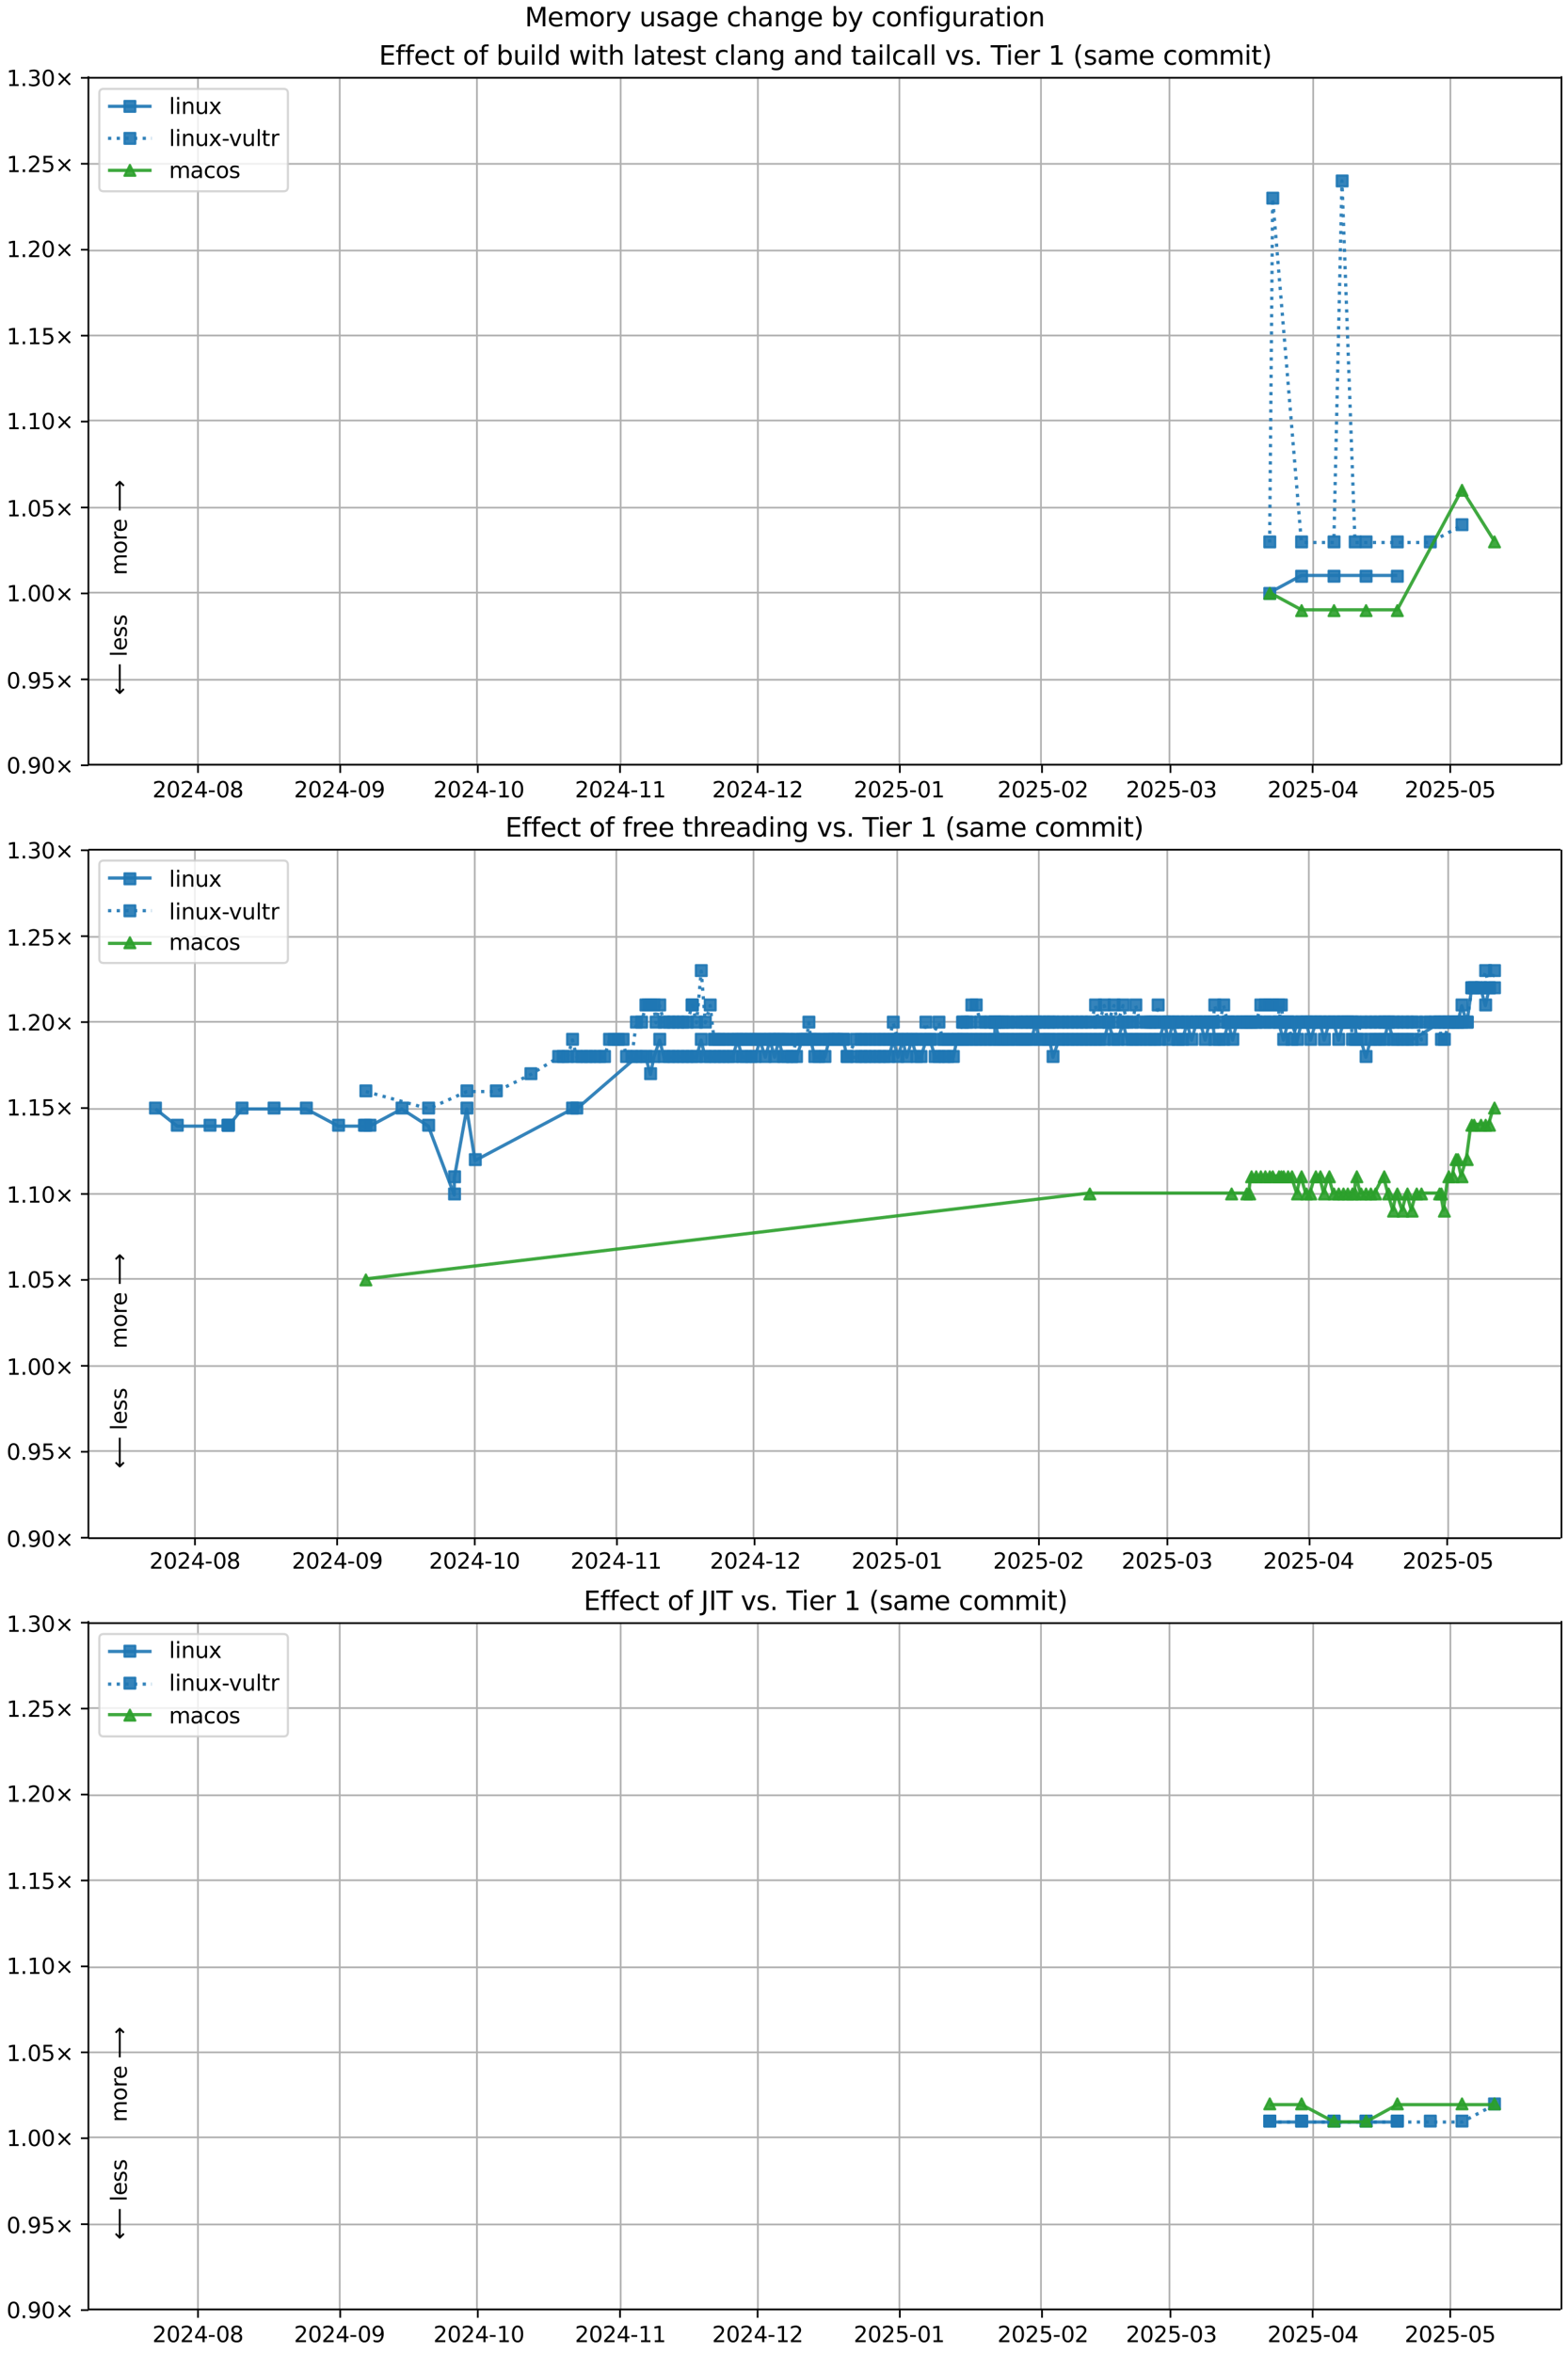 <?xml version="1.0" encoding="UTF-8"?>
<!DOCTYPE svg  PUBLIC '-//W3C//DTD SVG 1.1//EN'  'http://www.w3.org/Graphics/SVG/1.1/DTD/svg11.dtd'>
<svg width="720pt" height="1080pt" version="1.1" viewBox="0 0 720 1080" xmlns="http://www.w3.org/2000/svg" xmlns:xlink="http://www.w3.org/1999/xlink">
<defs>
<style type="text/css">*{stroke-linejoin: round; stroke-linecap: butt}</style>
</defs>
<path d="m0 1080h720v-1080h-720z" fill="#fff"/>
<path d="m40.6 351h676v-316h-676z" fill="#fff"/>
<path d="m90.9 351v-316" clip-path="url(#j)" fill="none" stroke="#b0b0b0" stroke-linecap="square" stroke-width=".8"/>
<defs>
<path id="g" d="m0 0v3.5" stroke="#000" stroke-width=".8"/>
</defs>
<use x="90.927" y="351.265" stroke="#000000" stroke-width=".8" xlink:href="#g"/>
<g transform="translate(70 366) scale(.1 -.1)">
<defs>
<path id="d" transform="scale(.016)" d="m1228 531h2203v-531h-2962v531q359 372 979 998 621 627 780 809 303 340 423 576 121 236 121 464 0 372-261 606-261 235-680 235-297 0-627-103-329-103-704-313v638q381 153 712 231 332 78 607 78 725 0 1156-363 431-362 431-968 0-288-108-546-107-257-392-607-78-91-497-524-418-433-1181-1211z"/>
<path id="b" transform="scale(.016)" d="m2034 4250q-487 0-733-480-245-479-245-1442 0-959 245-1439 246-480 733-480 491 0 736 480 246 480 246 1439 0 963-246 1442-245 480-736 480zm0 500q785 0 1199-621 414-620 414-1801 0-1178-414-1799-414-620-1199-620-784 0-1198 620-414 621-414 1799 0 1181 414 1801 414 621 1198 621z"/>
<path id="r" transform="scale(.016)" d="m2419 4116-1594-2491h1594v2491zm-166 550h794v-3041h666v-525h-666v-1100h-628v1100h-2106v609l1940 2957z"/>
<path id="f" transform="scale(.016)" d="m313 2009h1684v-512h-1684v512z"/>
<path id="al" transform="scale(.016)" d="m2034 2216q-450 0-708-241-257-241-257-662 0-422 257-663 258-241 708-241t709 242q260 243 260 662 0 421-258 662-257 241-711 241zm-631 268q-406 100-633 378-226 279-226 679 0 559 398 884 399 325 1092 325 697 0 1094-325t397-884q0-400-227-679-226-278-629-378 456-106 710-416 255-309 255-755 0-679-414-1042-414-362-1186-362-771 0-1186 362-414 363-414 1042 0 446 256 755 257 310 713 416zm-231 997q0-362 226-565 227-203 636-203 407 0 636 203 230 203 230 565 0 363-230 566-229 203-636 203-409 0-636-203-226-203-226-566z"/>
</defs>
<use xlink:href="#d"/>
<use transform="translate(63.6)" xlink:href="#b"/>
<use transform="translate(127)" xlink:href="#d"/>
<use transform="translate(191)" xlink:href="#r"/>
<use transform="translate(254)" xlink:href="#f"/>
<use transform="translate(291)" xlink:href="#b"/>
<use transform="translate(354)" xlink:href="#al"/>
</g>
<path d="m156 351v-316" clip-path="url(#j)" fill="none" stroke="#b0b0b0" stroke-linecap="square" stroke-width=".8"/>
<use x="156.22" y="351.265" stroke="#000000" stroke-width=".8" xlink:href="#g"/>
<g transform="translate(135 366) scale(.1 -.1)">
<defs>
<path id="ac" transform="scale(.016)" d="m703 97v575q238-113 481-172 244-59 479-59 625 0 954 420 330 420 377 1277-181-269-460-413-278-144-615-144-700 0-1108 423-408 424-408 1159 0 718 425 1152 425 435 1131 435 810 0 1236-621 427-620 427-1801 0-1103-524-1761-523-658-1407-658-238 0-482 47-243 47-506 141zm1256 1978q425 0 673 290 249 291 249 798 0 503-249 795-248 292-673 292t-673-292-248-795q0-507 248-798 248-290 673-290z"/>
</defs>
<use xlink:href="#d"/>
<use transform="translate(63.6)" xlink:href="#b"/>
<use transform="translate(127)" xlink:href="#d"/>
<use transform="translate(191)" xlink:href="#r"/>
<use transform="translate(254)" xlink:href="#f"/>
<use transform="translate(291)" xlink:href="#b"/>
<use transform="translate(354)" xlink:href="#ac"/>
</g>
<path d="m219 351v-316" clip-path="url(#j)" fill="none" stroke="#b0b0b0" stroke-linecap="square" stroke-width=".8"/>
<use x="219.407" y="351.265" stroke="#000000" stroke-width=".8" xlink:href="#g"/>
<g transform="translate(199 366) scale(.1 -.1)">
<defs>
<path id="e" transform="scale(.016)" d="m794 531h1031v3560l-1122-225v575l1116 225h631v-4135h1031v-531h-2687v531z"/>
</defs>
<use xlink:href="#d"/>
<use transform="translate(63.6)" xlink:href="#b"/>
<use transform="translate(127)" xlink:href="#d"/>
<use transform="translate(191)" xlink:href="#r"/>
<use transform="translate(254)" xlink:href="#f"/>
<use transform="translate(291)" xlink:href="#e"/>
<use transform="translate(354)" xlink:href="#b"/>
</g>
<path d="m285 351v-316" clip-path="url(#j)" fill="none" stroke="#b0b0b0" stroke-linecap="square" stroke-width=".8"/>
<use x="284.701" y="351.265" stroke="#000000" stroke-width=".8" xlink:href="#g"/>
<g transform="translate(264 366) scale(.1 -.1)">
<use xlink:href="#d"/>
<use transform="translate(63.6)" xlink:href="#b"/>
<use transform="translate(127)" xlink:href="#d"/>
<use transform="translate(191)" xlink:href="#r"/>
<use transform="translate(254)" xlink:href="#f"/>
<use transform="translate(291)" xlink:href="#e"/>
<use transform="translate(354)" xlink:href="#e"/>
</g>
<path d="m348 351v-316" clip-path="url(#j)" fill="none" stroke="#b0b0b0" stroke-linecap="square" stroke-width=".8"/>
<use x="347.888" y="351.265" stroke="#000000" stroke-width=".8" xlink:href="#g"/>
<g transform="translate(327 366) scale(.1 -.1)">
<use xlink:href="#d"/>
<use transform="translate(63.6)" xlink:href="#b"/>
<use transform="translate(127)" xlink:href="#d"/>
<use transform="translate(191)" xlink:href="#r"/>
<use transform="translate(254)" xlink:href="#f"/>
<use transform="translate(291)" xlink:href="#e"/>
<use transform="translate(354)" xlink:href="#d"/>
</g>
<path d="m413 351v-316" clip-path="url(#j)" fill="none" stroke="#b0b0b0" stroke-linecap="square" stroke-width=".8"/>
<use x="413.181" y="351.265" stroke="#000000" stroke-width=".8" xlink:href="#g"/>
<g transform="translate(392 366) scale(.1 -.1)">
<defs>
<path id="h" transform="scale(.016)" d="m691 4666h2478v-532h-1900v-1143q137 47 274 70 138 23 276 23 781 0 1237-428 457-428 457-1159 0-753-469-1171-469-417-1322-417-294 0-599 50-304 50-629 150v635q281-153 581-228t634-75q541 0 856 284 316 284 316 772 0 487-316 771-315 285-856 285-253 0-505-56-251-56-513-175v2344z"/>
</defs>
<use xlink:href="#d"/>
<use transform="translate(63.6)" xlink:href="#b"/>
<use transform="translate(127)" xlink:href="#d"/>
<use transform="translate(191)" xlink:href="#h"/>
<use transform="translate(254)" xlink:href="#f"/>
<use transform="translate(291)" xlink:href="#b"/>
<use transform="translate(354)" xlink:href="#e"/>
</g>
<path d="m478 351v-316" clip-path="url(#j)" fill="none" stroke="#b0b0b0" stroke-linecap="square" stroke-width=".8"/>
<use x="478.474" y="351.265" stroke="#000000" stroke-width=".8" xlink:href="#g"/>
<g transform="translate(458 366) scale(.1 -.1)">
<use xlink:href="#d"/>
<use transform="translate(63.6)" xlink:href="#b"/>
<use transform="translate(127)" xlink:href="#d"/>
<use transform="translate(191)" xlink:href="#h"/>
<use transform="translate(254)" xlink:href="#f"/>
<use transform="translate(291)" xlink:href="#b"/>
<use transform="translate(354)" xlink:href="#d"/>
</g>
<path d="m537 351v-316" clip-path="url(#j)" fill="none" stroke="#b0b0b0" stroke-linecap="square" stroke-width=".8"/>
<use x="537.449" y="351.265" stroke="#000000" stroke-width=".8" xlink:href="#g"/>
<g transform="translate(517 366) scale(.1 -.1)">
<defs>
<path id="af" transform="scale(.016)" d="m2597 2516q453-97 707-404 255-306 255-756 0-690-475-1069-475-378-1350-378-293 0-604 58t-642 174v609q262-153 574-231 313-78 654-78 593 0 904 234t311 681q0 413-289 645-289 233-804 233h-544v519h569q465 0 712 186t247 536q0 359-255 551-254 193-729 193-260 0-557-57-297-56-653-174v562q360 100 674 150t592 50q719 0 1137-327 419-326 419-882 0-388-222-655t-631-370z"/>
</defs>
<use xlink:href="#d"/>
<use transform="translate(63.6)" xlink:href="#b"/>
<use transform="translate(127)" xlink:href="#d"/>
<use transform="translate(191)" xlink:href="#h"/>
<use transform="translate(254)" xlink:href="#f"/>
<use transform="translate(291)" xlink:href="#b"/>
<use transform="translate(354)" xlink:href="#af"/>
</g>
<path d="m603 351v-316" clip-path="url(#j)" fill="none" stroke="#b0b0b0" stroke-linecap="square" stroke-width=".8"/>
<use x="602.742" y="351.265" stroke="#000000" stroke-width=".8" xlink:href="#g"/>
<g transform="translate(582 366) scale(.1 -.1)">
<use xlink:href="#d"/>
<use transform="translate(63.6)" xlink:href="#b"/>
<use transform="translate(127)" xlink:href="#d"/>
<use transform="translate(191)" xlink:href="#h"/>
<use transform="translate(254)" xlink:href="#f"/>
<use transform="translate(291)" xlink:href="#b"/>
<use transform="translate(354)" xlink:href="#r"/>
</g>
<path d="m666 351v-316" clip-path="url(#j)" fill="none" stroke="#b0b0b0" stroke-linecap="square" stroke-width=".8"/>
<use x="665.929" y="351.265" stroke="#000000" stroke-width=".8" xlink:href="#g"/>
<g transform="translate(645 366) scale(.1 -.1)">
<use xlink:href="#d"/>
<use transform="translate(63.6)" xlink:href="#b"/>
<use transform="translate(127)" xlink:href="#d"/>
<use transform="translate(191)" xlink:href="#h"/>
<use transform="translate(254)" xlink:href="#f"/>
<use transform="translate(291)" xlink:href="#b"/>
<use transform="translate(354)" xlink:href="#h"/>
</g>
<path d="m40.6 351h676" clip-path="url(#j)" fill="none" stroke="#b0b0b0" stroke-linecap="square" stroke-width=".8"/>
<defs>
<path id="m" d="m0 0h-3.5" stroke="#000" stroke-width=".8"/>
</defs>
<use x="40.646" y="351.265" stroke="#000000" stroke-width=".8" xlink:href="#m"/>
<g transform="translate(3 355) scale(.1 -.1)">
<defs>
<path id="i" transform="scale(.016)" d="m684 794h660v-794h-660v794z"/>
<path id="n" transform="scale(.016)" d="m4488 3438-1429-1435 1429-1428-372-378-1435 1434-1434-1434-369 378 1425 1428-1425 1435 369 378 1434-1435 1435 1435 372-378z"/>
</defs>
<use xlink:href="#b"/>
<use transform="translate(63.6)" xlink:href="#i"/>
<use transform="translate(95.4)" xlink:href="#ac"/>
<use transform="translate(159)" xlink:href="#b"/>
<use transform="translate(223)" xlink:href="#n"/>
</g>
<path d="m40.6 312h676" clip-path="url(#j)" fill="none" stroke="#b0b0b0" stroke-linecap="square" stroke-width=".8"/>
<use x="40.646" y="311.823" stroke="#000000" stroke-width=".8" xlink:href="#m"/>
<g transform="translate(3 316) scale(.1 -.1)">
<use xlink:href="#b"/>
<use transform="translate(63.6)" xlink:href="#i"/>
<use transform="translate(95.4)" xlink:href="#ac"/>
<use transform="translate(159)" xlink:href="#h"/>
<use transform="translate(223)" xlink:href="#n"/>
</g>
<path d="m40.6 272h676" clip-path="url(#j)" fill="none" stroke="#b0b0b0" stroke-linecap="square" stroke-width=".8"/>
<use x="40.646" y="272.382" stroke="#000000" stroke-width=".8" xlink:href="#m"/>
<g transform="translate(3 276) scale(.1 -.1)">
<use xlink:href="#e"/>
<use transform="translate(63.6)" xlink:href="#i"/>
<use transform="translate(95.4)" xlink:href="#b"/>
<use transform="translate(159)" xlink:href="#b"/>
<use transform="translate(223)" xlink:href="#n"/>
</g>
<path d="m40.6 233h676" clip-path="url(#j)" fill="none" stroke="#b0b0b0" stroke-linecap="square" stroke-width=".8"/>
<use x="40.646" y="232.94" stroke="#000000" stroke-width=".8" xlink:href="#m"/>
<g transform="translate(3 237) scale(.1 -.1)">
<use xlink:href="#e"/>
<use transform="translate(63.6)" xlink:href="#i"/>
<use transform="translate(95.4)" xlink:href="#b"/>
<use transform="translate(159)" xlink:href="#h"/>
<use transform="translate(223)" xlink:href="#n"/>
</g>
<path d="m40.6 193h676" clip-path="url(#j)" fill="none" stroke="#b0b0b0" stroke-linecap="square" stroke-width=".8"/>
<use x="40.646" y="193.499" stroke="#000000" stroke-width=".8" xlink:href="#m"/>
<g transform="translate(3 197) scale(.1 -.1)">
<use xlink:href="#e"/>
<use transform="translate(63.6)" xlink:href="#i"/>
<use transform="translate(95.4)" xlink:href="#e"/>
<use transform="translate(159)" xlink:href="#b"/>
<use transform="translate(223)" xlink:href="#n"/>
</g>
<path d="m40.6 154h676" clip-path="url(#j)" fill="none" stroke="#b0b0b0" stroke-linecap="square" stroke-width=".8"/>
<use x="40.646" y="154.057" stroke="#000000" stroke-width=".8" xlink:href="#m"/>
<g transform="translate(3 158) scale(.1 -.1)">
<use xlink:href="#e"/>
<use transform="translate(63.6)" xlink:href="#i"/>
<use transform="translate(95.4)" xlink:href="#e"/>
<use transform="translate(159)" xlink:href="#h"/>
<use transform="translate(223)" xlink:href="#n"/>
</g>
<path d="m40.6 115h676" clip-path="url(#j)" fill="none" stroke="#b0b0b0" stroke-linecap="square" stroke-width=".8"/>
<use x="40.646" y="114.616" stroke="#000000" stroke-width=".8" xlink:href="#m"/>
<g transform="translate(3 118) scale(.1 -.1)">
<use xlink:href="#e"/>
<use transform="translate(63.6)" xlink:href="#i"/>
<use transform="translate(95.4)" xlink:href="#d"/>
<use transform="translate(159)" xlink:href="#b"/>
<use transform="translate(223)" xlink:href="#n"/>
</g>
<path d="m40.6 75.2h676" clip-path="url(#j)" fill="none" stroke="#b0b0b0" stroke-linecap="square" stroke-width=".8"/>
<use x="40.646" y="75.174" stroke="#000000" stroke-width=".8" xlink:href="#m"/>
<g transform="translate(3 79) scale(.1 -.1)">
<use xlink:href="#e"/>
<use transform="translate(63.6)" xlink:href="#i"/>
<use transform="translate(95.4)" xlink:href="#d"/>
<use transform="translate(159)" xlink:href="#h"/>
<use transform="translate(223)" xlink:href="#n"/>
</g>
<path d="m40.6 35.7h676" clip-path="url(#j)" fill="none" stroke="#b0b0b0" stroke-linecap="square" stroke-width=".8"/>
<use x="40.646" y="35.733" stroke="#000000" stroke-width=".8" xlink:href="#m"/>
<g transform="translate(3 39.5) scale(.1 -.1)">
<use xlink:href="#e"/>
<use transform="translate(63.6)" xlink:href="#i"/>
<use transform="translate(95.4)" xlink:href="#af"/>
<use transform="translate(159)" xlink:href="#b"/>
<use transform="translate(223)" xlink:href="#n"/>
</g>
<path d="m583 272 14.6-7.89h14.9 14.7 14.4" clip-path="url(#j)" fill="none" stroke="#1f77b4" stroke-linecap="square" stroke-opacity=".9" stroke-width="1.5"/>
<defs>
<path id="a" d="m-2.5 2.5h5v-5h-5z" stroke="#1f77b4" stroke-opacity=".9"/>
</defs>
<g clip-path="url(#j)" fill="#1f77b4" fill-opacity=".9" stroke="#1f77b4" stroke-opacity=".9">
<use x="583.062" y="272.382" xlink:href="#a"/>
<use x="597.675" y="264.493" xlink:href="#a"/>
<use x="612.566" y="264.493" xlink:href="#a"/>
<use x="627.279" y="264.493" xlink:href="#a"/>
<use x="641.636" y="264.493" xlink:href="#a"/>
</g>
<g stroke="#1f77b4" stroke-opacity=".9">
<path d="m583 249 1.38-158 13.2 158h14.9l3.73-166 5.99 166h4.99 14.4 15.1l14.6-7.89" clip-path="url(#j)" fill="none" stroke-dasharray="1.5,2.475" stroke-width="1.5"/>
<g clip-path="url(#j)" fill="#1f77b4" fill-opacity=".9">
<use x="583.062" y="248.717" xlink:href="#a"/>
<use x="584.439" y="90.951" xlink:href="#a"/>
<use x="597.675" y="248.717" xlink:href="#a"/>
<use x="612.566" y="248.717" xlink:href="#a"/>
<use x="616.298" y="83.062" xlink:href="#a"/>
<use x="622.286" y="248.717" xlink:href="#a"/>
<use x="627.279" y="248.717" xlink:href="#a"/>
<use x="641.636" y="248.717" xlink:href="#a"/>
<use x="656.778" y="248.717" xlink:href="#a"/>
<use x="671.331" y="240.829" xlink:href="#a"/>
</g>
</g>
<path d="m583 272 14.6 7.89h14.9 14.7 14.4l29.7-55.2 14.9 23.7" clip-path="url(#j)" fill="none" stroke="#2ca02c" stroke-linecap="square" stroke-opacity=".9" stroke-width="1.5"/>
<defs>
<path id="c" d="m0-2.5-2.5 5h5z" stroke="#2ca02c" stroke-opacity=".9"/>
</defs>
<g clip-path="url(#j)" fill="#2ca02c" fill-opacity=".9" stroke="#2ca02c" stroke-opacity=".9">
<use x="583.062" y="272.382" xlink:href="#c"/>
<use x="597.675" y="280.27" xlink:href="#c"/>
<use x="612.566" y="280.27" xlink:href="#c"/>
<use x="627.279" y="280.27" xlink:href="#c"/>
<use x="641.636" y="280.27" xlink:href="#c"/>
<use x="671.331" y="225.052" xlink:href="#c"/>
<use x="686.256" y="248.717" xlink:href="#c"/>
</g>
<path d="m40.6 351v-316" fill="none" stroke="#000" stroke-linecap="square" stroke-width=".8"/>
<path d="m717 351v-316" fill="none" stroke="#000" stroke-linecap="square" stroke-width=".8"/>
<path d="m40.6 351h676" fill="none" stroke="#000" stroke-linecap="square" stroke-width=".8"/>
<path d="m40.6 35.7h676" fill="none" stroke="#000" stroke-linecap="square" stroke-width=".8"/>
<g clip-path="url(#j)">
<g transform="translate(58.2 264) rotate(-90) scale(.1 -.1)">
<defs>
<path id="t" transform="scale(.016)" d="m3328 2828q216 388 516 572t706 184q547 0 844-383 297-382 297-1088v-2113h-578v2094q0 503-179 746-178 244-543 244-447 0-707-297-259-296-259-809v-1978h-578v2094q0 506-178 748t-550 242q-441 0-701-298-259-298-259-808v-1978h-578v3500h578v-544q197 322 472 475t653 153q382 0 649-194 267-193 395-562z"/>
<path id="v" transform="scale(.016)" d="m1959 3097q-462 0-731-361t-269-989 267-989q268-361 733-361 460 0 728 362 269 363 269 988 0 622-269 986-268 364-728 364zm0 487q750 0 1178-488 429-487 429-1349 0-859-429-1349-428-489-1178-489-753 0-1180 489-426 490-426 1349 0 862 426 1349 427 488 1180 488z"/>
<path id="x" transform="scale(.016)" d="m2631 2963q-97 56-211 82-114 27-251 27-488 0-749-317t-261-911v-1844h-578v3500h578v-544q182 319 472 473 291 155 707 155 59 0 131-8 72-7 159-23l3-590z"/>
<path id="o" transform="scale(.016)" d="m3597 1894v-281h-2644q38-594 358-905t892-311q331 0 642 81t618 244v-544q-310-131-635-200t-659-69q-838 0-1327 487-489 488-489 1320 0 859 464 1363 464 505 1252 505 706 0 1117-455 411-454 411-1235zm-575 169q-6 471-264 752-258 282-683 282-481 0-770-272t-333-766l2050 4z"/>
<path id="ao" transform="scale(.016)" d="m8863 2147v-281l-1229-1228-375 375 729 728h-7622v531h7622l-729 728 375 375 1229-1228z"/>
</defs>
<use xlink:href="#t"/>
<use transform="translate(97.4)" xlink:href="#v"/>
<use transform="translate(159)" xlink:href="#x"/>
<use transform="translate(197)" xlink:href="#o"/>
<use transform="translate(259)" xlink:href="#DejaVuSans-20"/>
<use transform="translate(291)" xlink:href="#ao"/>
</g>
</g>
<g clip-path="url(#j)">
<g transform="translate(58.2 319) rotate(-90) scale(.1 -.1)">
<defs>
<path id="ap" transform="scale(.016)" d="m313 1866v281l1228 1228 375-375-728-728h7621v-531h-7621l728-728-375-375-1228 1228z"/>
<path id="p" transform="scale(.016)" d="m603 4863h575v-4863h-575v4863z"/>
<path id="s" transform="scale(.016)" d="m2834 3397v-544q-243 125-506 187-262 63-544 63-428 0-642-131t-214-394q0-200 153-314t616-217l197-44q612-131 870-370t258-667q0-488-386-773-386-284-1061-284-281 0-586 55t-642 164v594q319-166 628-249 309-82 613-82 406 0 624 139 219 139 219 392 0 234-158 359-157 125-692 241l-200 47q-534 112-772 345-237 233-237 639 0 494 350 762 350 269 994 269 318 0 599-47 282-46 519-140z"/>
</defs>
<use xlink:href="#ap"/>
<use transform="translate(143)" xlink:href="#DejaVuSans-20"/>
<use transform="translate(175)" xlink:href="#p"/>
<use transform="translate(203)" xlink:href="#o"/>
<use transform="translate(264)" xlink:href="#s"/>
<use transform="translate(317)" xlink:href="#s"/>
</g>
</g>
<g transform="translate(174 29.7) scale(.12 -.12)">
<defs>
<path id="ak" transform="scale(.016)" d="m628 4666h2950v-532h-2319v-1381h2222v-531h-2222v-1691h2375v-531h-3006v4666z"/>
<path id="ab" transform="scale(.016)" d="m2375 4863v-479h-550q-309 0-430-125-120-125-120-450v-309h947v-447h-947v-3053h-578v3053h-550v447h550v244q0 584 272 851 272 268 862 268h544z"/>
<path id="y" transform="scale(.016)" d="m3122 3366v-538q-244 135-489 202t-495 67q-560 0-870-355-309-354-309-995t309-996q310-354 870-354 250 0 495 67t489 202v-532q-241-112-499-168-257-57-548-57-791 0-1257 497-465 497-465 1341 0 856 470 1346 471 491 1290 491 265 0 518-55 253-54 491-163z"/>
<path id="u" transform="scale(.016)" d="m1172 4494v-994h1184v-447h-1184v-1900q0-428 117-550t477-122h590v-481h-590q-666 0-919 248-253 249-253 905v1900h-422v447h422v994h578z"/>
<path id="ar" transform="scale(.016)" d="m3116 1747q0 634-261 995t-717 361q-457 0-718-361t-261-995 261-995 718-361q456 0 717 361t261 995zm-1957 1222q182 312 458 463 277 152 661 152 638 0 1036-506 399-506 399-1331t-399-1332q-398-506-1036-506-384 0-661 152-276 152-458 464v-525h-578v4863h578v-1894z"/>
<path id="z" transform="scale(.016)" d="m544 1381v2119h575v-2097q0-497 193-746 194-248 582-248 465 0 735 297 271 297 271 810v1984h575v-3500h-575v538q-209-319-486-474-276-155-642-155-603 0-916 375-312 375-312 1097zm1447 2203z"/>
<path id="q" transform="scale(.016)" d="m603 3500h575v-3500h-575v3500zm0 1363h575v-729h-575v729z"/>
<path id="aj" transform="scale(.016)" d="m2906 2969v1894h575v-4863h-575v525q-181-312-458-464-276-152-664-152-634 0-1033 506-398 507-398 1332t398 1331q399 506 1033 506 388 0 664-152 277-151 458-463zm-1959-1222q0-634 261-995t717-361 718 361q263 361 263 995t-263 995q-262 361-718 361t-717-361-261-995z"/>
<path id="as" transform="scale(.016)" d="m269 3500h575l719-2731 715 2731h678l719-2731 716 2731h575l-916-3500h-678l-753 2869-756-2869h-679l-915 3500z"/>
<path id="ai" transform="scale(.016)" d="m3513 2113v-2113h-575v2094q0 497-194 743-194 247-581 247-466 0-735-297-269-296-269-809v-1978h-578v4863h578v-1907q207 316 486 472 280 156 646 156 603 0 912-373 310-373 310-1098z"/>
<path id="w" transform="scale(.016)" d="m2194 1759q-697 0-966-159t-269-544q0-306 202-486 202-179 548-179 479 0 768 339t289 901v128h-572zm1147 238v-2e3h-575v531q-197-318-491-470t-719-152q-537 0-855 302-317 302-317 808 0 590 395 890 396 300 1180 300h807v57q0 397-261 614t-733 217q-300 0-585-72-284-72-546-216v532q315 122 612 182 297 61 578 61 760 0 1135-394 375-393 375-1193z"/>
<path id="aa" transform="scale(.016)" d="m3513 2113v-2113h-575v2094q0 497-194 743-194 247-581 247-466 0-735-297-269-296-269-809v-1978h-578v3500h578v-544q207 316 486 472 280 156 646 156 603 0 912-373 310-373 310-1098z"/>
<path id="ag" transform="scale(.016)" d="m2906 1791q0 625-258 968-257 344-723 344-462 0-720-344-258-343-258-968 0-622 258-966t720-344q466 0 723 344 258 344 258 966zm575-1357q0-893-397-1329-396-436-1215-436-303 0-572 45t-522 139v559q253-137 500-202 247-66 503-66 566 0 847 295t281 892v285q-178-310-456-463t-666-153q-643 0-1037 490-394 491-394 1301 0 812 394 1302 394 491 1037 491 388 0 666-153t456-462v531h575v-3066z"/>
<path id="ae" transform="scale(.016)" d="m191 3500h609l1094-2937 1094 2937h609l-1313-3500h-781l-1312 3500z"/>
<path id="ah" transform="scale(.016)" d="m-19 4666h3947v-532h-1656v-4134h-634v4134h-1657v532z"/>
<path id="an" transform="scale(.016)" d="m1984 4856q-418-718-622-1422-203-703-203-1425 0-721 205-1429t620-1424h-500q-468 735-701 1444t-233 1409q0 697 231 1403 232 707 703 1444h500z"/>
<path id="am" transform="scale(.016)" d="m513 4856h500q468-737 701-1444 233-706 233-1403 0-700-233-1409t-701-1444h-500q415 716 620 1424t205 1429q0 722-205 1425-205 704-620 1422z"/>
</defs>
<use xlink:href="#ak"/>
<use transform="translate(63.2)" xlink:href="#ab"/>
<use transform="translate(98.4)" xlink:href="#ab"/>
<use transform="translate(134)" xlink:href="#o"/>
<use transform="translate(195)" xlink:href="#y"/>
<use transform="translate(250)" xlink:href="#u"/>
<use transform="translate(289)" xlink:href="#DejaVuSans-20"/>
<use transform="translate(321)" xlink:href="#v"/>
<use transform="translate(382)" xlink:href="#ab"/>
<use transform="translate(417)" xlink:href="#DejaVuSans-20"/>
<use transform="translate(449)" xlink:href="#ar"/>
<use transform="translate(513)" xlink:href="#z"/>
<use transform="translate(576)" xlink:href="#q"/>
<use transform="translate(604)" xlink:href="#p"/>
<use transform="translate(632)" xlink:href="#aj"/>
<use transform="translate(695)" xlink:href="#DejaVuSans-20"/>
<use transform="translate(727)" xlink:href="#as"/>
<use transform="translate(809)" xlink:href="#q"/>
<use transform="translate(837)" xlink:href="#u"/>
<use transform="translate(876)" xlink:href="#ai"/>
<use transform="translate(939)" xlink:href="#DejaVuSans-20"/>
<use transform="translate(971)" xlink:href="#p"/>
<use transform="translate(999)" xlink:href="#w"/>
<use transform="translate(1060)" xlink:href="#u"/>
<use transform="translate(1099)" xlink:href="#o"/>
<use transform="translate(1161)" xlink:href="#s"/>
<use transform="translate(1213)" xlink:href="#u"/>
<use transform="translate(1252)" xlink:href="#DejaVuSans-20"/>
<use transform="translate(1284)" xlink:href="#y"/>
<use transform="translate(1339)" xlink:href="#p"/>
<use transform="translate(1367)" xlink:href="#w"/>
<use transform="translate(1428)" xlink:href="#aa"/>
<use transform="translate(1491)" xlink:href="#ag"/>
<use transform="translate(1555)" xlink:href="#DejaVuSans-20"/>
<use transform="translate(1586)" xlink:href="#w"/>
<use transform="translate(1648)" xlink:href="#aa"/>
<use transform="translate(1711)" xlink:href="#aj"/>
<use transform="translate(1775)" xlink:href="#DejaVuSans-20"/>
<use transform="translate(1806)" xlink:href="#u"/>
<use transform="translate(1846)" xlink:href="#w"/>
<use transform="translate(1907)" xlink:href="#q"/>
<use transform="translate(1935)" xlink:href="#p"/>
<use transform="translate(1962)" xlink:href="#y"/>
<use transform="translate(2017)" xlink:href="#w"/>
<use transform="translate(2079)" xlink:href="#p"/>
<use transform="translate(2106)" xlink:href="#p"/>
<use transform="translate(2134)" xlink:href="#DejaVuSans-20"/>
<use transform="translate(2166)" xlink:href="#ae"/>
<use transform="translate(2225)" xlink:href="#s"/>
<use transform="translate(2277)" xlink:href="#i"/>
<use transform="translate(2309)" xlink:href="#DejaVuSans-20"/>
<use transform="translate(2341)" xlink:href="#ah"/>
<use transform="translate(2399)" xlink:href="#q"/>
<use transform="translate(2427)" xlink:href="#o"/>
<use transform="translate(2488)" xlink:href="#x"/>
<use transform="translate(2529)" xlink:href="#DejaVuSans-20"/>
<use transform="translate(2561)" xlink:href="#e"/>
<use transform="translate(2625)" xlink:href="#DejaVuSans-20"/>
<use transform="translate(2656)" xlink:href="#an"/>
<use transform="translate(2696)" xlink:href="#s"/>
<use transform="translate(2748)" xlink:href="#w"/>
<use transform="translate(2809)" xlink:href="#t"/>
<use transform="translate(2906)" xlink:href="#o"/>
<use transform="translate(2968)" xlink:href="#DejaVuSans-20"/>
<use transform="translate(3e3)" xlink:href="#y"/>
<use transform="translate(3055)" xlink:href="#v"/>
<use transform="translate(3116)" xlink:href="#t"/>
<use transform="translate(3213)" xlink:href="#t"/>
<use transform="translate(3311)" xlink:href="#q"/>
<use transform="translate(3338)" xlink:href="#u"/>
<use transform="translate(3378)" xlink:href="#am"/>
</g>
<path d="m47.6 87.8h82.6q2 0 2-2v-43q0-2-2-2h-82.6q-2 0-2 2v43q0 2 2 2z" fill="#fff" opacity=".8" stroke="#ccc"/>
<path d="m49.6 48.8h10 10" fill="none" stroke="#1f77b4" stroke-linecap="square" stroke-opacity=".9" stroke-width="1.5"/>
<use x="59.646" y="48.831" fill="#1f77b4" fill-opacity=".9" stroke="#1f77b4" stroke-opacity=".9" xlink:href="#a"/>
<g transform="translate(77.6 52.3) scale(.1 -.1)">
<defs>
<path id="ad" transform="scale(.016)" d="m3513 3500-1266-1703 1331-1797h-678l-1019 1375-1018-1375h-679l1360 1831-1244 1669h678l928-1247 928 1247h679z"/>
</defs>
<use xlink:href="#p"/>
<use transform="translate(27.8)" xlink:href="#q"/>
<use transform="translate(55.6)" xlink:href="#aa"/>
<use transform="translate(119)" xlink:href="#z"/>
<use transform="translate(182)" xlink:href="#ad"/>
</g>
<path d="m49.6 63.5h10 10" fill="none" stroke="#1f77b4" stroke-dasharray="1.5,2.475" stroke-opacity=".9" stroke-width="1.5"/>
<use x="59.646" y="63.509" fill="#1f77b4" fill-opacity=".9" stroke="#1f77b4" stroke-opacity=".9" xlink:href="#a"/>
<g transform="translate(77.6 67) scale(.1 -.1)">
<use xlink:href="#p"/>
<use transform="translate(27.8)" xlink:href="#q"/>
<use transform="translate(55.6)" xlink:href="#aa"/>
<use transform="translate(119)" xlink:href="#z"/>
<use transform="translate(182)" xlink:href="#ad"/>
<use transform="translate(242)" xlink:href="#f"/>
<use transform="translate(275)" xlink:href="#ae"/>
<use transform="translate(334)" xlink:href="#z"/>
<use transform="translate(398)" xlink:href="#p"/>
<use transform="translate(425)" xlink:href="#u"/>
<use transform="translate(465)" xlink:href="#x"/>
</g>
<path d="m49.6 78.2h10 10" fill="none" stroke="#2ca02c" stroke-linecap="square" stroke-opacity=".9" stroke-width="1.5"/>
<use x="59.646" y="78.187" fill="#2ca02c" fill-opacity=".9" stroke="#2ca02c" stroke-opacity=".9" xlink:href="#c"/>
<g transform="translate(77.6 81.7) scale(.1 -.1)">
<use xlink:href="#t"/>
<use transform="translate(97.4)" xlink:href="#w"/>
<use transform="translate(159)" xlink:href="#y"/>
<use transform="translate(214)" xlink:href="#v"/>
<use transform="translate(275)" xlink:href="#s"/>
</g>
<path d="m40.6 706h676v-316h-676z" fill="#fff"/>
<path d="m89.5 706v-316" clip-path="url(#k)" fill="none" stroke="#b0b0b0" stroke-linecap="square" stroke-width=".8"/>
<use x="89.523" y="705.793" stroke="#000000" stroke-width=".8" xlink:href="#g"/>
<g transform="translate(68.6 720) scale(.1 -.1)">
<use xlink:href="#d"/>
<use transform="translate(63.6)" xlink:href="#b"/>
<use transform="translate(127)" xlink:href="#d"/>
<use transform="translate(191)" xlink:href="#r"/>
<use transform="translate(254)" xlink:href="#f"/>
<use transform="translate(291)" xlink:href="#b"/>
<use transform="translate(354)" xlink:href="#al"/>
</g>
<path d="m155 706v-316" clip-path="url(#k)" fill="none" stroke="#b0b0b0" stroke-linecap="square" stroke-width=".8"/>
<use x="154.816" y="705.793" stroke="#000000" stroke-width=".8" xlink:href="#g"/>
<g transform="translate(134 720) scale(.1 -.1)">
<use xlink:href="#d"/>
<use transform="translate(63.6)" xlink:href="#b"/>
<use transform="translate(127)" xlink:href="#d"/>
<use transform="translate(191)" xlink:href="#r"/>
<use transform="translate(254)" xlink:href="#f"/>
<use transform="translate(291)" xlink:href="#b"/>
<use transform="translate(354)" xlink:href="#ac"/>
</g>
<path d="m218 706v-316" clip-path="url(#k)" fill="none" stroke="#b0b0b0" stroke-linecap="square" stroke-width=".8"/>
<use x="218.003" y="705.793" stroke="#000000" stroke-width=".8" xlink:href="#g"/>
<g transform="translate(197 720) scale(.1 -.1)">
<use xlink:href="#d"/>
<use transform="translate(63.6)" xlink:href="#b"/>
<use transform="translate(127)" xlink:href="#d"/>
<use transform="translate(191)" xlink:href="#r"/>
<use transform="translate(254)" xlink:href="#f"/>
<use transform="translate(291)" xlink:href="#e"/>
<use transform="translate(354)" xlink:href="#b"/>
</g>
<path d="m283 706v-316" clip-path="url(#k)" fill="none" stroke="#b0b0b0" stroke-linecap="square" stroke-width=".8"/>
<use x="283.297" y="705.793" stroke="#000000" stroke-width=".8" xlink:href="#g"/>
<g transform="translate(262 720) scale(.1 -.1)">
<use xlink:href="#d"/>
<use transform="translate(63.6)" xlink:href="#b"/>
<use transform="translate(127)" xlink:href="#d"/>
<use transform="translate(191)" xlink:href="#r"/>
<use transform="translate(254)" xlink:href="#f"/>
<use transform="translate(291)" xlink:href="#e"/>
<use transform="translate(354)" xlink:href="#e"/>
</g>
<path d="m346 706v-316" clip-path="url(#k)" fill="none" stroke="#b0b0b0" stroke-linecap="square" stroke-width=".8"/>
<use x="346.484" y="705.793" stroke="#000000" stroke-width=".8" xlink:href="#g"/>
<g transform="translate(326 720) scale(.1 -.1)">
<use xlink:href="#d"/>
<use transform="translate(63.6)" xlink:href="#b"/>
<use transform="translate(127)" xlink:href="#d"/>
<use transform="translate(191)" xlink:href="#r"/>
<use transform="translate(254)" xlink:href="#f"/>
<use transform="translate(291)" xlink:href="#e"/>
<use transform="translate(354)" xlink:href="#d"/>
</g>
<path d="m412 706v-316" clip-path="url(#k)" fill="none" stroke="#b0b0b0" stroke-linecap="square" stroke-width=".8"/>
<use x="411.777" y="705.793" stroke="#000000" stroke-width=".8" xlink:href="#g"/>
<g transform="translate(391 720) scale(.1 -.1)">
<use xlink:href="#d"/>
<use transform="translate(63.6)" xlink:href="#b"/>
<use transform="translate(127)" xlink:href="#d"/>
<use transform="translate(191)" xlink:href="#h"/>
<use transform="translate(254)" xlink:href="#f"/>
<use transform="translate(291)" xlink:href="#b"/>
<use transform="translate(354)" xlink:href="#e"/>
</g>
<path d="m477 706v-316" clip-path="url(#k)" fill="none" stroke="#b0b0b0" stroke-linecap="square" stroke-width=".8"/>
<use x="477.07" y="705.793" stroke="#000000" stroke-width=".8" xlink:href="#g"/>
<g transform="translate(456 720) scale(.1 -.1)">
<use xlink:href="#d"/>
<use transform="translate(63.6)" xlink:href="#b"/>
<use transform="translate(127)" xlink:href="#d"/>
<use transform="translate(191)" xlink:href="#h"/>
<use transform="translate(254)" xlink:href="#f"/>
<use transform="translate(291)" xlink:href="#b"/>
<use transform="translate(354)" xlink:href="#d"/>
</g>
<path d="m536 706v-316" clip-path="url(#k)" fill="none" stroke="#b0b0b0" stroke-linecap="square" stroke-width=".8"/>
<use x="536.045" y="705.793" stroke="#000000" stroke-width=".8" xlink:href="#g"/>
<g transform="translate(515 720) scale(.1 -.1)">
<use xlink:href="#d"/>
<use transform="translate(63.6)" xlink:href="#b"/>
<use transform="translate(127)" xlink:href="#d"/>
<use transform="translate(191)" xlink:href="#h"/>
<use transform="translate(254)" xlink:href="#f"/>
<use transform="translate(291)" xlink:href="#b"/>
<use transform="translate(354)" xlink:href="#af"/>
</g>
<path d="m601 706v-316" clip-path="url(#k)" fill="none" stroke="#b0b0b0" stroke-linecap="square" stroke-width=".8"/>
<use x="601.338" y="705.793" stroke="#000000" stroke-width=".8" xlink:href="#g"/>
<g transform="translate(580 720) scale(.1 -.1)">
<use xlink:href="#d"/>
<use transform="translate(63.6)" xlink:href="#b"/>
<use transform="translate(127)" xlink:href="#d"/>
<use transform="translate(191)" xlink:href="#h"/>
<use transform="translate(254)" xlink:href="#f"/>
<use transform="translate(291)" xlink:href="#b"/>
<use transform="translate(354)" xlink:href="#r"/>
</g>
<path d="m665 706v-316" clip-path="url(#k)" fill="none" stroke="#b0b0b0" stroke-linecap="square" stroke-width=".8"/>
<use x="664.525" y="705.793" stroke="#000000" stroke-width=".8" xlink:href="#g"/>
<g transform="translate(644 720) scale(.1 -.1)">
<use xlink:href="#d"/>
<use transform="translate(63.6)" xlink:href="#b"/>
<use transform="translate(127)" xlink:href="#d"/>
<use transform="translate(191)" xlink:href="#h"/>
<use transform="translate(254)" xlink:href="#f"/>
<use transform="translate(291)" xlink:href="#b"/>
<use transform="translate(354)" xlink:href="#h"/>
</g>
<path d="m40.6 706h676" clip-path="url(#k)" fill="none" stroke="#b0b0b0" stroke-linecap="square" stroke-width=".8"/>
<use x="40.646" y="705.793" stroke="#000000" stroke-width=".8" xlink:href="#m"/>
<g transform="translate(3 710) scale(.1 -.1)">
<use xlink:href="#b"/>
<use transform="translate(63.6)" xlink:href="#i"/>
<use transform="translate(95.4)" xlink:href="#ac"/>
<use transform="translate(159)" xlink:href="#b"/>
<use transform="translate(223)" xlink:href="#n"/>
</g>
<path d="m40.6 666h676" clip-path="url(#k)" fill="none" stroke="#b0b0b0" stroke-linecap="square" stroke-width=".8"/>
<use x="40.646" y="666.352" stroke="#000000" stroke-width=".8" xlink:href="#m"/>
<g transform="translate(3 670) scale(.1 -.1)">
<use xlink:href="#b"/>
<use transform="translate(63.6)" xlink:href="#i"/>
<use transform="translate(95.4)" xlink:href="#ac"/>
<use transform="translate(159)" xlink:href="#h"/>
<use transform="translate(223)" xlink:href="#n"/>
</g>
<path d="m40.6 627h676" clip-path="url(#k)" fill="none" stroke="#b0b0b0" stroke-linecap="square" stroke-width=".8"/>
<use x="40.646" y="626.91" stroke="#000000" stroke-width=".8" xlink:href="#m"/>
<g transform="translate(3 631) scale(.1 -.1)">
<use xlink:href="#e"/>
<use transform="translate(63.6)" xlink:href="#i"/>
<use transform="translate(95.4)" xlink:href="#b"/>
<use transform="translate(159)" xlink:href="#b"/>
<use transform="translate(223)" xlink:href="#n"/>
</g>
<path d="m40.6 587h676" clip-path="url(#k)" fill="none" stroke="#b0b0b0" stroke-linecap="square" stroke-width=".8"/>
<use x="40.646" y="587.469" stroke="#000000" stroke-width=".8" xlink:href="#m"/>
<g transform="translate(3 591) scale(.1 -.1)">
<use xlink:href="#e"/>
<use transform="translate(63.6)" xlink:href="#i"/>
<use transform="translate(95.4)" xlink:href="#b"/>
<use transform="translate(159)" xlink:href="#h"/>
<use transform="translate(223)" xlink:href="#n"/>
</g>
<path d="m40.6 548h676" clip-path="url(#k)" fill="none" stroke="#b0b0b0" stroke-linecap="square" stroke-width=".8"/>
<use x="40.646" y="548.027" stroke="#000000" stroke-width=".8" xlink:href="#m"/>
<g transform="translate(3 552) scale(.1 -.1)">
<use xlink:href="#e"/>
<use transform="translate(63.6)" xlink:href="#i"/>
<use transform="translate(95.4)" xlink:href="#e"/>
<use transform="translate(159)" xlink:href="#b"/>
<use transform="translate(223)" xlink:href="#n"/>
</g>
<path d="m40.6 509h676" clip-path="url(#k)" fill="none" stroke="#b0b0b0" stroke-linecap="square" stroke-width=".8"/>
<use x="40.646" y="508.586" stroke="#000000" stroke-width=".8" xlink:href="#m"/>
<g transform="translate(3 512) scale(.1 -.1)">
<use xlink:href="#e"/>
<use transform="translate(63.6)" xlink:href="#i"/>
<use transform="translate(95.4)" xlink:href="#e"/>
<use transform="translate(159)" xlink:href="#h"/>
<use transform="translate(223)" xlink:href="#n"/>
</g>
<path d="m40.6 469h676" clip-path="url(#k)" fill="none" stroke="#b0b0b0" stroke-linecap="square" stroke-width=".8"/>
<use x="40.646" y="469.144" stroke="#000000" stroke-width=".8" xlink:href="#m"/>
<g transform="translate(3 473) scale(.1 -.1)">
<use xlink:href="#e"/>
<use transform="translate(63.6)" xlink:href="#i"/>
<use transform="translate(95.4)" xlink:href="#d"/>
<use transform="translate(159)" xlink:href="#b"/>
<use transform="translate(223)" xlink:href="#n"/>
</g>
<path d="m40.6 430h676" clip-path="url(#k)" fill="none" stroke="#b0b0b0" stroke-linecap="square" stroke-width=".8"/>
<use x="40.646" y="429.703" stroke="#000000" stroke-width=".8" xlink:href="#m"/>
<g transform="translate(3 434) scale(.1 -.1)">
<use xlink:href="#e"/>
<use transform="translate(63.6)" xlink:href="#i"/>
<use transform="translate(95.4)" xlink:href="#d"/>
<use transform="translate(159)" xlink:href="#h"/>
<use transform="translate(223)" xlink:href="#n"/>
</g>
<path d="m40.6 390h676" clip-path="url(#k)" fill="none" stroke="#b0b0b0" stroke-linecap="square" stroke-width=".8"/>
<use x="40.646" y="390.261" stroke="#000000" stroke-width=".8" xlink:href="#m"/>
<g transform="translate(3 394) scale(.1 -.1)">
<use xlink:href="#e"/>
<use transform="translate(63.6)" xlink:href="#i"/>
<use transform="translate(95.4)" xlink:href="#af"/>
<use transform="translate(159)" xlink:href="#b"/>
<use transform="translate(223)" xlink:href="#n"/>
</g>
<g stroke="#1f77b4" stroke-opacity=".9">
<path d="m71.4 509 10 7.89h23.5l6.19-7.89h29.5l14.8 7.89h14.4l14.7-7.89 12.2 7.89 11.9 31.6 0.022-7.89 5.69-31.6 3.82 23.7 44.7-23.7h1.94l27.4-23.7h4.37l2.15 7.89 1.56-7.89 2.65-7.89 1.99 7.89h14.9l2.15-7.89 1.86 7.89h12.7l2.12-7.89 2.26 7.89h5.89l2.18-7.89 2.46 7.89 2.18-7.89 2.11 7.89 1.86-7.89 2.11 7.89h6.04l2.6-7.89h4.01l1.8 7.89h4.65l1.91-7.89h6.55l1.76 7.89h19.2l2-7.89 2.15 7.89 2.18-7.89 1.83 7.89 2.35-7.89 2.27 7.89h1.96l2.25-7.89h1.94l2.28 7.89h8.38l1.56-7.89h17.4l0.167-7.89 2.01 7.89h14.7l1.96-7.89 1.69 7.89h4.71l1.52 7.89 2.66-7.89h20.9l1.9-7.89 2.55 7.89h1.75l2.43-7.89 1.93 7.89h14.7l2.26-7.89 1.97 7.89 2.06-7.89 2.1 7.89h2.25l2.11-7.89 2.1 7.89 2.17-7.89h1.89l2.15 7.89 1.98-7.89h1.58l0.796 7.89h4.09l2.22-7.89 1.96 7.89 1.89-7.89h19.3l2.14 7.89 2.02-7.89h1.8l2.53 7.89 1.87-7.89h2.27l1.94 7.89 2.34-7.89h2.1l1.82 7.89 2.29-7.89h2.13l2.17 7.89 2.18-7.89h5.38l0.755 7.89h2l2.24 7.89 2.19-7.89h6.16l2.01-7.89 2.27 7.89h8.53l12.6-7.89h8.44l1.84-7.89 2.39 7.89 2.13-15.8h4.21l2.12 7.89 1.75-7.89h2.31v0" clip-path="url(#k)" fill="none" stroke-linecap="square" stroke-width="1.5"/>
<g clip-path="url(#k)" fill="#1f77b4" fill-opacity=".9">
<use x="71.389" y="508.586" xlink:href="#a"/>
<use x="81.41" y="516.474" xlink:href="#a"/>
<use x="96.45" y="516.474" xlink:href="#a"/>
<use x="104.736" y="516.474" xlink:href="#a"/>
<use x="104.749" y="516.474" xlink:href="#a"/>
<use x="104.95" y="516.474" xlink:href="#a"/>
<use x="111.143" y="508.586" xlink:href="#a"/>
<use x="125.853" y="508.586" xlink:href="#a"/>
<use x="140.679" y="508.586" xlink:href="#a"/>
<use x="155.456" y="516.474" xlink:href="#a"/>
<use x="167.354" y="516.474" xlink:href="#a"/>
<use x="168.003" y="516.474" xlink:href="#a"/>
<use x="169.892" y="516.474" xlink:href="#a"/>
<use x="184.611" y="508.586" xlink:href="#a"/>
<use x="196.821" y="516.474" xlink:href="#a"/>
<use x="208.717" y="548.027" xlink:href="#a"/>
<use x="208.739" y="540.139" xlink:href="#a"/>
<use x="214.428" y="508.586" xlink:href="#a"/>
<use x="218.253" y="532.251" xlink:href="#a"/>
<use x="262.903" y="508.586" xlink:href="#a"/>
<use x="264.841" y="508.586" xlink:href="#a"/>
<use x="292.231" y="484.921" xlink:href="#a"/>
<use x="294.609" y="484.921" xlink:href="#a"/>
<use x="296.598" y="484.921" xlink:href="#a"/>
<use x="298.747" y="492.809" xlink:href="#a"/>
<use x="300.304" y="484.921" xlink:href="#a"/>
<use x="302.957" y="477.032" xlink:href="#a"/>
<use x="304.951" y="484.921" xlink:href="#a"/>
<use x="307.272" y="484.921" xlink:href="#a"/>
<use x="309.133" y="484.921" xlink:href="#a"/>
<use x="311.446" y="484.921" xlink:href="#a"/>
<use x="313.607" y="484.921" xlink:href="#a"/>
<use x="315.605" y="484.921" xlink:href="#a"/>
<use x="317.797" y="484.921" xlink:href="#a"/>
<use x="319.869" y="484.921" xlink:href="#a"/>
<use x="322.015" y="477.032" xlink:href="#a"/>
<use x="323.87" y="484.921" xlink:href="#a"/>
<use x="326.116" y="484.921" xlink:href="#a"/>
<use x="328.37" y="484.921" xlink:href="#a"/>
<use x="330.428" y="484.921" xlink:href="#a"/>
<use x="332.327" y="484.921" xlink:href="#a"/>
<use x="334.523" y="484.921" xlink:href="#a"/>
<use x="336.529" y="484.921" xlink:href="#a"/>
<use x="338.653" y="477.032" xlink:href="#a"/>
<use x="340.915" y="484.921" xlink:href="#a"/>
<use x="342.451" y="484.921" xlink:href="#a"/>
<use x="344.909" y="484.921" xlink:href="#a"/>
<use x="346.805" y="484.921" xlink:href="#a"/>
<use x="348.984" y="477.032" xlink:href="#a"/>
<use x="351.443" y="484.921" xlink:href="#a"/>
<use x="353.621" y="477.032" xlink:href="#a"/>
<use x="355.735" y="484.921" xlink:href="#a"/>
<use x="357.599" y="477.032" xlink:href="#a"/>
<use x="359.706" y="484.921" xlink:href="#a"/>
<use x="361.489" y="484.921" xlink:href="#a"/>
<use x="363.665" y="484.921" xlink:href="#a"/>
<use x="365.749" y="484.921" xlink:href="#a"/>
<use x="368.35" y="477.032" xlink:href="#a"/>
<use x="370.381" y="477.032" xlink:href="#a"/>
<use x="372.357" y="477.032" xlink:href="#a"/>
<use x="374.153" y="484.921" xlink:href="#a"/>
<use x="376.009" y="484.921" xlink:href="#a"/>
<use x="378.804" y="484.921" xlink:href="#a"/>
<use x="380.709" y="477.032" xlink:href="#a"/>
<use x="383.017" y="477.032" xlink:href="#a"/>
<use x="384.446" y="477.032" xlink:href="#a"/>
<use x="387.261" y="477.032" xlink:href="#a"/>
<use x="389.019" y="484.921" xlink:href="#a"/>
<use x="393.174" y="484.921" xlink:href="#a"/>
<use x="395.48" y="484.921" xlink:href="#a"/>
<use x="397.34" y="484.921" xlink:href="#a"/>
<use x="399.377" y="484.921" xlink:href="#a"/>
<use x="401.851" y="484.921" xlink:href="#a"/>
<use x="403.98" y="484.921" xlink:href="#a"/>
<use x="405.993" y="484.921" xlink:href="#a"/>
<use x="408.189" y="484.921" xlink:href="#a"/>
<use x="410.186" y="477.032" xlink:href="#a"/>
<use x="412.336" y="484.921" xlink:href="#a"/>
<use x="414.514" y="477.032" xlink:href="#a"/>
<use x="416.345" y="484.921" xlink:href="#a"/>
<use x="418.694" y="477.032" xlink:href="#a"/>
<use x="420.961" y="484.921" xlink:href="#a"/>
<use x="422.92" y="484.921" xlink:href="#a"/>
<use x="425.173" y="477.032" xlink:href="#a"/>
<use x="427.109" y="477.032" xlink:href="#a"/>
<use x="429.385" y="484.921" xlink:href="#a"/>
<use x="431.151" y="484.921" xlink:href="#a"/>
<use x="433.722" y="484.921" xlink:href="#a"/>
<use x="435.337" y="484.921" xlink:href="#a"/>
<use x="437.768" y="484.921" xlink:href="#a"/>
<use x="439.331" y="477.032" xlink:href="#a"/>
<use x="441.991" y="477.032" xlink:href="#a"/>
<use x="442.214" y="477.032" xlink:href="#a"/>
<use x="443.917" y="477.032" xlink:href="#a"/>
<use x="446.262" y="477.032" xlink:href="#a"/>
<use x="448.261" y="477.032" xlink:href="#a"/>
<use x="450.293" y="477.032" xlink:href="#a"/>
<use x="452.593" y="477.032" xlink:href="#a"/>
<use x="454.682" y="477.032" xlink:href="#a"/>
<use x="456.752" y="477.032" xlink:href="#a"/>
<use x="456.918" y="469.144" xlink:href="#a"/>
<use x="458.931" y="477.032" xlink:href="#a"/>
<use x="460.299" y="477.032" xlink:href="#a"/>
<use x="460.969" y="477.032" xlink:href="#a"/>
<use x="462.988" y="477.032" xlink:href="#a"/>
<use x="464.726" y="477.032" xlink:href="#a"/>
<use x="466.891" y="477.032" xlink:href="#a"/>
<use x="469.454" y="477.032" xlink:href="#a"/>
<use x="470.46" y="477.032" xlink:href="#a"/>
<use x="471.557" y="477.032" xlink:href="#a"/>
<use x="473.651" y="477.032" xlink:href="#a"/>
<use x="475.615" y="469.144" xlink:href="#a"/>
<use x="477.307" y="477.032" xlink:href="#a"/>
<use x="479.337" y="477.032" xlink:href="#a"/>
<use x="481.395" y="477.032" xlink:href="#a"/>
<use x="482.014" y="477.032" xlink:href="#a"/>
<use x="483.538" y="484.921" xlink:href="#a"/>
<use x="486.196" y="477.032" xlink:href="#a"/>
<use x="488.009" y="477.032" xlink:href="#a"/>
<use x="490.464" y="477.032" xlink:href="#a"/>
<use x="492.487" y="477.032" xlink:href="#a"/>
<use x="494.674" y="477.032" xlink:href="#a"/>
<use x="496.769" y="477.032" xlink:href="#a"/>
<use x="498.727" y="477.032" xlink:href="#a"/>
<use x="501.027" y="477.032" xlink:href="#a"/>
<use x="503.061" y="477.032" xlink:href="#a"/>
<use x="504.789" y="477.032" xlink:href="#a"/>
<use x="507.116" y="477.032" xlink:href="#a"/>
<use x="509.017" y="469.144" xlink:href="#a"/>
<use x="511.57" y="477.032" xlink:href="#a"/>
<use x="513.324" y="477.032" xlink:href="#a"/>
<use x="515.75" y="469.144" xlink:href="#a"/>
<use x="517.68" y="477.032" xlink:href="#a"/>
<use x="519.983" y="477.032" xlink:href="#a"/>
<use x="521.556" y="477.032" xlink:href="#a"/>
<use x="523.663" y="477.032" xlink:href="#a"/>
<use x="526.334" y="477.032" xlink:href="#a"/>
<use x="528.198" y="477.032" xlink:href="#a"/>
<use x="530.259" y="477.032" xlink:href="#a"/>
<use x="532.424" y="477.032" xlink:href="#a"/>
<use x="534.689" y="469.144" xlink:href="#a"/>
<use x="536.656" y="477.032" xlink:href="#a"/>
<use x="538.715" y="469.144" xlink:href="#a"/>
<use x="540.815" y="477.032" xlink:href="#a"/>
<use x="541.225" y="477.032" xlink:href="#a"/>
<use x="543.063" y="477.032" xlink:href="#a"/>
<use x="545.178" y="469.144" xlink:href="#a"/>
<use x="547.278" y="477.032" xlink:href="#a"/>
<use x="549.444" y="469.144" xlink:href="#a"/>
<use x="551.33" y="469.144" xlink:href="#a"/>
<use x="553.476" y="477.032" xlink:href="#a"/>
<use x="555.453" y="469.144" xlink:href="#a"/>
<use x="557.03" y="469.144" xlink:href="#a"/>
<use x="557.825" y="477.032" xlink:href="#a"/>
<use x="559.942" y="477.032" xlink:href="#a"/>
<use x="561.913" y="477.032" xlink:href="#a"/>
<use x="564.135" y="469.144" xlink:href="#a"/>
<use x="566.093" y="477.032" xlink:href="#a"/>
<use x="567.982" y="469.144" xlink:href="#a"/>
<use x="570.362" y="469.144" xlink:href="#a"/>
<use x="572.516" y="469.144" xlink:href="#a"/>
<use x="573.827" y="469.144" xlink:href="#a"/>
<use x="574.714" y="469.144" xlink:href="#a"/>
<use x="576.833" y="469.144" xlink:href="#a"/>
<use x="578.959" y="469.144" xlink:href="#a"/>
<use x="581.033" y="469.144" xlink:href="#a"/>
<use x="583.062" y="469.144" xlink:href="#a"/>
<use x="584.439" y="469.144" xlink:href="#a"/>
<use x="587.32" y="469.144" xlink:href="#a"/>
<use x="589.455" y="477.032" xlink:href="#a"/>
<use x="591.474" y="469.144" xlink:href="#a"/>
<use x="593.274" y="469.144" xlink:href="#a"/>
<use x="595.807" y="477.032" xlink:href="#a"/>
<use x="597.675" y="469.144" xlink:href="#a"/>
<use x="599.945" y="469.144" xlink:href="#a"/>
<use x="601.884" y="477.032" xlink:href="#a"/>
<use x="604.227" y="469.144" xlink:href="#a"/>
<use x="606.326" y="469.144" xlink:href="#a"/>
<use x="608.143" y="477.032" xlink:href="#a"/>
<use x="610.432" y="469.144" xlink:href="#a"/>
<use x="612.566" y="469.144" xlink:href="#a"/>
<use x="614.731" y="477.032" xlink:href="#a"/>
<use x="616.906" y="469.144" xlink:href="#a"/>
<use x="618.892" y="469.144" xlink:href="#a"/>
<use x="621.024" y="469.144" xlink:href="#a"/>
<use x="622.286" y="469.144" xlink:href="#a"/>
<use x="623.04" y="477.032" xlink:href="#a"/>
<use x="625.041" y="477.032" xlink:href="#a"/>
<use x="627.279" y="484.921" xlink:href="#a"/>
<use x="629.469" y="477.032" xlink:href="#a"/>
<use x="631.623" y="477.032" xlink:href="#a"/>
<use x="633.593" y="477.032" xlink:href="#a"/>
<use x="635.63" y="477.032" xlink:href="#a"/>
<use x="637.639" y="469.144" xlink:href="#a"/>
<use x="639.905" y="477.032" xlink:href="#a"/>
<use x="641.636" y="477.032" xlink:href="#a"/>
<use x="644.196" y="477.032" xlink:href="#a"/>
<use x="646.283" y="477.032" xlink:href="#a"/>
<use x="648.432" y="477.032" xlink:href="#a"/>
<use x="661.05" y="469.144" xlink:href="#a"/>
<use x="661.883" y="469.144" xlink:href="#a"/>
<use x="663.241" y="469.144" xlink:href="#a"/>
<use x="665.285" y="469.144" xlink:href="#a"/>
<use x="667.307" y="469.144" xlink:href="#a"/>
<use x="668.599" y="469.144" xlink:href="#a"/>
<use x="669.492" y="469.144" xlink:href="#a"/>
<use x="671.331" y="461.256" xlink:href="#a"/>
<use x="673.72" y="469.144" xlink:href="#a"/>
<use x="675.852" y="453.367" xlink:href="#a"/>
<use x="676.907" y="453.367" xlink:href="#a"/>
<use x="680.066" y="453.367" xlink:href="#a"/>
<use x="682.191" y="461.256" xlink:href="#a"/>
<use x="683.945" y="453.367" xlink:href="#a"/>
<use x="686.256" y="453.367" xlink:href="#a"/>
</g>
</g>
<g stroke="#1f77b4" stroke-opacity=".9">
<path d="m168 501 28.8 7.89 17.6-7.89h13.5l15.9-7.89 12.7-7.89h4.13l2.24-7.89 1.94 7.89h12.7l2.31-7.89h6.23l1.58 7.89h2.47l2.06-15.8h2.38l1.99-7.89h3.71l0.947 7.89 1.71-7.89 1.99 7.89h10.7l2.19-7.89h0.159l1.91 7.89 2.15-23.7 1.86 23.7 2.25-7.89 1.8 15.8h34.6l1.13 7.89 2.08-7.89h4.63l1.06-7.89 0.917 7.89h14.9l1.76 7.89 4.16-7.89h15l2-7.89 2.15 7.89h10.6l2.25-7.89 1.94 7.89 4.04-7.89 1.77 7.89h6.41l2.66-7.89h3.62l0.651-7.89h2l2.03 7.89h50.7l2.03-7.89 1.61 7.89h0.119l2.33-7.89 1.9 7.89 2.55-7.89 1.75 7.89 2.43-7.89 1.93 7.89h2.3l1.57-7.89 2.11 7.89h6.6l1.55-7.89 0.617 7.89h24.6l0.796-7.89 2.12 7.89 1.97-7.89 1.94 7.89h13l2.13-7.89h8.23l0.135 7.89 1.06-7.89 1.08 7.89h2.02l1.8 7.89 2.53-7.89h24.7l0.504 7.89h2.02l2-7.89h25.5l2.17 7.89 1.82-7.89h6.51l0.834 7.89h1.36l2.04-7.89h8.44l2.13-15.8h4.21l2.12-7.89 1.75 7.89 2.31-7.89" clip-path="url(#k)" fill="none" stroke-dasharray="1.5,2.475" stroke-width="1.5"/>
<g clip-path="url(#k)" fill="#1f77b4" fill-opacity=".9">
<use x="168.003" y="500.697" xlink:href="#a"/>
<use x="196.821" y="508.586" xlink:href="#a"/>
<use x="214.428" y="500.697" xlink:href="#a"/>
<use x="227.915" y="500.697" xlink:href="#a"/>
<use x="243.801" y="492.809" xlink:href="#a"/>
<use x="256.537" y="484.921" xlink:href="#a"/>
<use x="258.617" y="484.921" xlink:href="#a"/>
<use x="260.666" y="484.921" xlink:href="#a"/>
<use x="262.903" y="477.032" xlink:href="#a"/>
<use x="264.841" y="484.921" xlink:href="#a"/>
<use x="267.19" y="484.921" xlink:href="#a"/>
<use x="269.33" y="484.921" xlink:href="#a"/>
<use x="270.945" y="484.921" xlink:href="#a"/>
<use x="273.351" y="484.921" xlink:href="#a"/>
<use x="275.48" y="484.921" xlink:href="#a"/>
<use x="277.582" y="484.921" xlink:href="#a"/>
<use x="279.893" y="477.032" xlink:href="#a"/>
<use x="281.999" y="477.032" xlink:href="#a"/>
<use x="283.888" y="477.032" xlink:href="#a"/>
<use x="286.121" y="477.032" xlink:href="#a"/>
<use x="287.701" y="484.921" xlink:href="#a"/>
<use x="290.175" y="484.921" xlink:href="#a"/>
<use x="292.231" y="469.144" xlink:href="#a"/>
<use x="294.609" y="469.144" xlink:href="#a"/>
<use x="296.598" y="461.256" xlink:href="#a"/>
<use x="297.672" y="461.256" xlink:href="#a"/>
<use x="298.747" y="461.256" xlink:href="#a"/>
<use x="300.304" y="461.256" xlink:href="#a"/>
<use x="301.252" y="469.144" xlink:href="#a"/>
<use x="302.957" y="461.256" xlink:href="#a"/>
<use x="304.951" y="469.144" xlink:href="#a"/>
<use x="307.272" y="469.144" xlink:href="#a"/>
<use x="309.133" y="469.144" xlink:href="#a"/>
<use x="311.446" y="469.144" xlink:href="#a"/>
<use x="313.607" y="469.144" xlink:href="#a"/>
<use x="315.605" y="469.144" xlink:href="#a"/>
<use x="317.797" y="461.256" xlink:href="#a"/>
<use x="317.956" y="461.256" xlink:href="#a"/>
<use x="319.869" y="469.144" xlink:href="#a"/>
<use x="322.015" y="445.479" xlink:href="#a"/>
<use x="323.87" y="469.144" xlink:href="#a"/>
<use x="326.116" y="461.256" xlink:href="#a"/>
<use x="327.911" y="477.032" xlink:href="#a"/>
<use x="328.37" y="477.032" xlink:href="#a"/>
<use x="330.083" y="477.032" xlink:href="#a"/>
<use x="330.428" y="477.032" xlink:href="#a"/>
<use x="332.327" y="477.032" xlink:href="#a"/>
<use x="334.523" y="477.032" xlink:href="#a"/>
<use x="336.529" y="477.032" xlink:href="#a"/>
<use x="338.653" y="477.032" xlink:href="#a"/>
<use x="340.187" y="477.032" xlink:href="#a"/>
<use x="340.915" y="477.032" xlink:href="#a"/>
<use x="342.451" y="477.032" xlink:href="#a"/>
<use x="344.495" y="477.032" xlink:href="#a"/>
<use x="344.909" y="477.032" xlink:href="#a"/>
<use x="346.805" y="477.032" xlink:href="#a"/>
<use x="348.984" y="477.032" xlink:href="#a"/>
<use x="351.443" y="477.032" xlink:href="#a"/>
<use x="353.621" y="477.032" xlink:href="#a"/>
<use x="355.217" y="477.032" xlink:href="#a"/>
<use x="355.735" y="477.032" xlink:href="#a"/>
<use x="357.599" y="477.032" xlink:href="#a"/>
<use x="358.204" y="477.032" xlink:href="#a"/>
<use x="359.706" y="477.032" xlink:href="#a"/>
<use x="361.489" y="477.032" xlink:href="#a"/>
<use x="362.54" y="477.032" xlink:href="#a"/>
<use x="363.665" y="484.921" xlink:href="#a"/>
<use x="365.749" y="477.032" xlink:href="#a"/>
<use x="368.35" y="477.032" xlink:href="#a"/>
<use x="369.518" y="477.032" xlink:href="#a"/>
<use x="369.883" y="477.032" xlink:href="#a"/>
<use x="370.381" y="477.032" xlink:href="#a"/>
<use x="371.44" y="469.144" xlink:href="#a"/>
<use x="372.357" y="477.032" xlink:href="#a"/>
<use x="373.984" y="477.032" xlink:href="#a"/>
<use x="374.153" y="477.032" xlink:href="#a"/>
<use x="376.009" y="477.032" xlink:href="#a"/>
<use x="378.804" y="477.032" xlink:href="#a"/>
<use x="380.709" y="477.032" xlink:href="#a"/>
<use x="383.017" y="477.032" xlink:href="#a"/>
<use x="383.627" y="477.032" xlink:href="#a"/>
<use x="384.446" y="477.032" xlink:href="#a"/>
<use x="387.261" y="477.032" xlink:href="#a"/>
<use x="389.019" y="484.921" xlink:href="#a"/>
<use x="393.174" y="477.032" xlink:href="#a"/>
<use x="395.48" y="477.032" xlink:href="#a"/>
<use x="397.34" y="477.032" xlink:href="#a"/>
<use x="399.377" y="477.032" xlink:href="#a"/>
<use x="401.851" y="477.032" xlink:href="#a"/>
<use x="403.98" y="477.032" xlink:href="#a"/>
<use x="405.993" y="477.032" xlink:href="#a"/>
<use x="408.189" y="477.032" xlink:href="#a"/>
<use x="410.186" y="469.144" xlink:href="#a"/>
<use x="412.336" y="477.032" xlink:href="#a"/>
<use x="414.514" y="477.032" xlink:href="#a"/>
<use x="416.345" y="477.032" xlink:href="#a"/>
<use x="418.694" y="477.032" xlink:href="#a"/>
<use x="420.961" y="477.032" xlink:href="#a"/>
<use x="422.92" y="477.032" xlink:href="#a"/>
<use x="425.173" y="469.144" xlink:href="#a"/>
<use x="427.109" y="477.032" xlink:href="#a"/>
<use x="431.151" y="469.144" xlink:href="#a"/>
<use x="432.919" y="477.032" xlink:href="#a"/>
<use x="433.722" y="477.032" xlink:href="#a"/>
<use x="435.337" y="477.032" xlink:href="#a"/>
<use x="437.768" y="477.032" xlink:href="#a"/>
<use x="439.331" y="477.032" xlink:href="#a"/>
<use x="441.991" y="469.144" xlink:href="#a"/>
<use x="442.214" y="469.144" xlink:href="#a"/>
<use x="443.917" y="469.144" xlink:href="#a"/>
<use x="445.612" y="469.144" xlink:href="#a"/>
<use x="446.262" y="461.256" xlink:href="#a"/>
<use x="448.261" y="461.256" xlink:href="#a"/>
<use x="450.293" y="469.144" xlink:href="#a"/>
<use x="452.593" y="469.144" xlink:href="#a"/>
<use x="454.682" y="469.144" xlink:href="#a"/>
<use x="456.752" y="469.144" xlink:href="#a"/>
<use x="456.918" y="469.144" xlink:href="#a"/>
<use x="458.016" y="469.144" xlink:href="#a"/>
<use x="458.931" y="469.144" xlink:href="#a"/>
<use x="460.299" y="469.144" xlink:href="#a"/>
<use x="460.969" y="469.144" xlink:href="#a"/>
<use x="462.988" y="469.144" xlink:href="#a"/>
<use x="464.726" y="469.144" xlink:href="#a"/>
<use x="466.891" y="469.144" xlink:href="#a"/>
<use x="469.454" y="469.144" xlink:href="#a"/>
<use x="470.46" y="469.144" xlink:href="#a"/>
<use x="471.557" y="469.144" xlink:href="#a"/>
<use x="473.651" y="469.144" xlink:href="#a"/>
<use x="475.615" y="469.144" xlink:href="#a"/>
<use x="477.307" y="469.144" xlink:href="#a"/>
<use x="479.337" y="469.144" xlink:href="#a"/>
<use x="481.395" y="469.144" xlink:href="#a"/>
<use x="482.014" y="469.144" xlink:href="#a"/>
<use x="483.538" y="469.144" xlink:href="#a"/>
<use x="486.196" y="469.144" xlink:href="#a"/>
<use x="488.009" y="469.144" xlink:href="#a"/>
<use x="490.464" y="469.144" xlink:href="#a"/>
<use x="492.487" y="469.144" xlink:href="#a"/>
<use x="494.674" y="469.144" xlink:href="#a"/>
<use x="496.769" y="469.144" xlink:href="#a"/>
<use x="498.727" y="469.144" xlink:href="#a"/>
<use x="501.027" y="469.144" xlink:href="#a"/>
<use x="503.061" y="461.256" xlink:href="#a"/>
<use x="504.67" y="469.144" xlink:href="#a"/>
<use x="504.789" y="469.144" xlink:href="#a"/>
<use x="507.116" y="461.256" xlink:href="#a"/>
<use x="509.017" y="469.144" xlink:href="#a"/>
<use x="511.57" y="461.256" xlink:href="#a"/>
<use x="513.324" y="469.144" xlink:href="#a"/>
<use x="515.75" y="461.256" xlink:href="#a"/>
<use x="517.68" y="469.144" xlink:href="#a"/>
<use x="519.983" y="469.144" xlink:href="#a"/>
<use x="521.556" y="461.256" xlink:href="#a"/>
<use x="523.663" y="469.144" xlink:href="#a"/>
<use x="526.334" y="469.144" xlink:href="#a"/>
<use x="528.198" y="469.144" xlink:href="#a"/>
<use x="529.008" y="469.144" xlink:href="#a"/>
<use x="529.236" y="469.144" xlink:href="#a"/>
<use x="530.259" y="469.144" xlink:href="#a"/>
<use x="531.807" y="461.256" xlink:href="#a"/>
<use x="532.424" y="469.144" xlink:href="#a"/>
<use x="534.689" y="469.144" xlink:href="#a"/>
<use x="536.439" y="469.144" xlink:href="#a"/>
<use x="536.656" y="469.144" xlink:href="#a"/>
<use x="538.715" y="469.144" xlink:href="#a"/>
<use x="540.815" y="469.144" xlink:href="#a"/>
<use x="541.225" y="469.144" xlink:href="#a"/>
<use x="543.063" y="469.144" xlink:href="#a"/>
<use x="545.178" y="469.144" xlink:href="#a"/>
<use x="547.278" y="469.144" xlink:href="#a"/>
<use x="549.444" y="469.144" xlink:href="#a"/>
<use x="551.33" y="469.144" xlink:href="#a"/>
<use x="553.476" y="469.144" xlink:href="#a"/>
<use x="555.453" y="469.144" xlink:href="#a"/>
<use x="557.03" y="469.144" xlink:href="#a"/>
<use x="557.825" y="461.256" xlink:href="#a"/>
<use x="559.942" y="469.144" xlink:href="#a"/>
<use x="561.913" y="461.256" xlink:href="#a"/>
<use x="563.856" y="469.144" xlink:href="#a"/>
<use x="564.135" y="469.144" xlink:href="#a"/>
<use x="566.093" y="469.144" xlink:href="#a"/>
<use x="567.982" y="469.144" xlink:href="#a"/>
<use x="570.362" y="469.144" xlink:href="#a"/>
<use x="572.061" y="469.144" xlink:href="#a"/>
<use x="572.516" y="469.144" xlink:href="#a"/>
<use x="573.827" y="469.144" xlink:href="#a"/>
<use x="574.714" y="469.144" xlink:href="#a"/>
<use x="576.833" y="469.144" xlink:href="#a"/>
<use x="578.959" y="461.256" xlink:href="#a"/>
<use x="581.033" y="461.256" xlink:href="#a"/>
<use x="583.062" y="461.256" xlink:href="#a"/>
<use x="584.439" y="461.256" xlink:href="#a"/>
<use x="587.185" y="461.256" xlink:href="#a"/>
<use x="587.32" y="469.144" xlink:href="#a"/>
<use x="588.377" y="461.256" xlink:href="#a"/>
<use x="589.455" y="469.144" xlink:href="#a"/>
<use x="591.136" y="469.144" xlink:href="#a"/>
<use x="591.158" y="469.144" xlink:href="#a"/>
<use x="591.474" y="469.144" xlink:href="#a"/>
<use x="593.274" y="477.032" xlink:href="#a"/>
<use x="595.807" y="469.144" xlink:href="#a"/>
<use x="597.675" y="469.144" xlink:href="#a"/>
<use x="599.945" y="469.144" xlink:href="#a"/>
<use x="601.884" y="469.144" xlink:href="#a"/>
<use x="602.196" y="469.144" xlink:href="#a"/>
<use x="604.227" y="469.144" xlink:href="#a"/>
<use x="606.326" y="469.144" xlink:href="#a"/>
<use x="608.143" y="469.144" xlink:href="#a"/>
<use x="610.432" y="469.144" xlink:href="#a"/>
<use x="612.566" y="469.144" xlink:href="#a"/>
<use x="614.731" y="469.144" xlink:href="#a"/>
<use x="616.298" y="469.144" xlink:href="#a"/>
<use x="616.906" y="469.144" xlink:href="#a"/>
<use x="618.551" y="469.144" xlink:href="#a"/>
<use x="618.892" y="469.144" xlink:href="#a"/>
<use x="620.52" y="469.144" xlink:href="#a"/>
<use x="621.024" y="477.032" xlink:href="#a"/>
<use x="622.286" y="477.032" xlink:href="#a"/>
<use x="623.04" y="477.032" xlink:href="#a"/>
<use x="625.041" y="469.144" xlink:href="#a"/>
<use x="627.279" y="469.144" xlink:href="#a"/>
<use x="629.469" y="469.144" xlink:href="#a"/>
<use x="631.623" y="469.144" xlink:href="#a"/>
<use x="633.593" y="469.144" xlink:href="#a"/>
<use x="635.63" y="469.144" xlink:href="#a"/>
<use x="636.159" y="469.144" xlink:href="#a"/>
<use x="637.639" y="469.144" xlink:href="#a"/>
<use x="639.905" y="469.144" xlink:href="#a"/>
<use x="641.636" y="469.144" xlink:href="#a"/>
<use x="644.196" y="469.144" xlink:href="#a"/>
<use x="646.283" y="469.144" xlink:href="#a"/>
<use x="648.432" y="469.144" xlink:href="#a"/>
<use x="650.543" y="469.144" xlink:href="#a"/>
<use x="652.715" y="477.032" xlink:href="#a"/>
<use x="654.536" y="469.144" xlink:href="#a"/>
<use x="656.778" y="469.144" xlink:href="#a"/>
<use x="658.929" y="469.144" xlink:href="#a"/>
<use x="661.05" y="469.144" xlink:href="#a"/>
<use x="661.883" y="477.032" xlink:href="#a"/>
<use x="663.241" y="477.032" xlink:href="#a"/>
<use x="665.285" y="469.144" xlink:href="#a"/>
<use x="667.307" y="469.144" xlink:href="#a"/>
<use x="668.599" y="469.144" xlink:href="#a"/>
<use x="669.492" y="469.144" xlink:href="#a"/>
<use x="671.331" y="469.144" xlink:href="#a"/>
<use x="673.72" y="469.144" xlink:href="#a"/>
<use x="675.852" y="453.367" xlink:href="#a"/>
<use x="676.907" y="453.367" xlink:href="#a"/>
<use x="680.066" y="453.367" xlink:href="#a"/>
<use x="682.191" y="445.479" xlink:href="#a"/>
<use x="683.945" y="453.367" xlink:href="#a"/>
<use x="686.256" y="445.479" xlink:href="#a"/>
</g>
</g>
<g stroke="#2ca02c" stroke-opacity=".9">
<path d="m168 587 332-39.4h65.1 6.98 1.31l0.886-7.89h2.12 2.13 2.07 2.03 1.38 2.88 1.06 1.08 2.02 1.8l2.53 7.89 1.87-7.89 2.27 7.89h1.94l2.34-7.89h2.1l1.82 7.89 2.29-7.89 2.13 7.89h2.17 2.18 1.99 2.13 1.26l0.755-7.89 2 7.89h2.24 2.19 2.15l4.01-7.89 2.01 7.89 2.27 7.89 1.73-7.89 2.56 7.89 2.09-7.89 2.15 7.89 2.11-7.89h2.17 8.33 0.834l1.36 7.89 2.04-15.8h2.02l1.29-7.89h0.893l1.84 7.89 2.39-7.89 2.13-15.8h1.06 3.16 2.12 1.75l2.31-7.89" clip-path="url(#k)" fill="none" stroke-linecap="square" stroke-width="1.5"/>
<g clip-path="url(#k)" fill="#2ca02c" fill-opacity=".9">
<use x="168.003" y="587.469" xlink:href="#c"/>
<use x="500.438" y="548.027" xlink:href="#c"/>
<use x="565.539" y="548.027" xlink:href="#c"/>
<use x="572.516" y="548.027" xlink:href="#c"/>
<use x="573.827" y="548.027" xlink:href="#c"/>
<use x="574.714" y="540.139" xlink:href="#c"/>
<use x="576.833" y="540.139" xlink:href="#c"/>
<use x="578.959" y="540.139" xlink:href="#c"/>
<use x="581.033" y="540.139" xlink:href="#c"/>
<use x="583.062" y="540.139" xlink:href="#c"/>
<use x="584.439" y="540.139" xlink:href="#c"/>
<use x="587.32" y="540.139" xlink:href="#c"/>
<use x="588.377" y="540.139" xlink:href="#c"/>
<use x="589.455" y="540.139" xlink:href="#c"/>
<use x="591.474" y="540.139" xlink:href="#c"/>
<use x="593.274" y="540.139" xlink:href="#c"/>
<use x="595.807" y="548.027" xlink:href="#c"/>
<use x="597.675" y="540.139" xlink:href="#c"/>
<use x="599.945" y="548.027" xlink:href="#c"/>
<use x="601.884" y="548.027" xlink:href="#c"/>
<use x="604.227" y="540.139" xlink:href="#c"/>
<use x="606.326" y="540.139" xlink:href="#c"/>
<use x="608.143" y="548.027" xlink:href="#c"/>
<use x="610.432" y="540.139" xlink:href="#c"/>
<use x="612.566" y="548.027" xlink:href="#c"/>
<use x="614.731" y="548.027" xlink:href="#c"/>
<use x="616.906" y="548.027" xlink:href="#c"/>
<use x="618.892" y="548.027" xlink:href="#c"/>
<use x="621.024" y="548.027" xlink:href="#c"/>
<use x="622.286" y="548.027" xlink:href="#c"/>
<use x="623.04" y="540.139" xlink:href="#c"/>
<use x="625.041" y="548.027" xlink:href="#c"/>
<use x="627.279" y="548.027" xlink:href="#c"/>
<use x="629.469" y="548.027" xlink:href="#c"/>
<use x="631.623" y="548.027" xlink:href="#c"/>
<use x="635.63" y="540.139" xlink:href="#c"/>
<use x="637.639" y="548.027" xlink:href="#c"/>
<use x="639.905" y="555.915" xlink:href="#c"/>
<use x="641.636" y="548.027" xlink:href="#c"/>
<use x="644.196" y="555.915" xlink:href="#c"/>
<use x="646.283" y="548.027" xlink:href="#c"/>
<use x="648.432" y="555.915" xlink:href="#c"/>
<use x="650.543" y="548.027" xlink:href="#c"/>
<use x="652.715" y="548.027" xlink:href="#c"/>
<use x="661.05" y="548.027" xlink:href="#c"/>
<use x="661.883" y="548.027" xlink:href="#c"/>
<use x="663.241" y="555.915" xlink:href="#c"/>
<use x="665.285" y="540.139" xlink:href="#c"/>
<use x="667.307" y="540.139" xlink:href="#c"/>
<use x="668.599" y="532.251" xlink:href="#c"/>
<use x="669.492" y="532.251" xlink:href="#c"/>
<use x="671.331" y="540.139" xlink:href="#c"/>
<use x="673.72" y="532.251" xlink:href="#c"/>
<use x="675.852" y="516.474" xlink:href="#c"/>
<use x="676.907" y="516.474" xlink:href="#c"/>
<use x="680.066" y="516.474" xlink:href="#c"/>
<use x="682.191" y="516.474" xlink:href="#c"/>
<use x="683.945" y="516.474" xlink:href="#c"/>
<use x="686.256" y="508.586" xlink:href="#c"/>
</g>
</g>
<path d="m40.6 706v-316" fill="none" stroke="#000" stroke-linecap="square" stroke-width=".8"/>
<path d="m717 706v-316" fill="none" stroke="#000" stroke-linecap="square" stroke-width=".8"/>
<path d="m40.6 706h676" fill="none" stroke="#000" stroke-linecap="square" stroke-width=".8"/>
<path d="m40.6 390h676" fill="none" stroke="#000" stroke-linecap="square" stroke-width=".8"/>
<g clip-path="url(#k)">
<g transform="translate(58.2 619) rotate(-90) scale(.1 -.1)">
<use xlink:href="#t"/>
<use transform="translate(97.4)" xlink:href="#v"/>
<use transform="translate(159)" xlink:href="#x"/>
<use transform="translate(197)" xlink:href="#o"/>
<use transform="translate(259)" xlink:href="#DejaVuSans-20"/>
<use transform="translate(291)" xlink:href="#ao"/>
</g>
</g>
<g clip-path="url(#k)">
<g transform="translate(58.2 674) rotate(-90) scale(.1 -.1)">
<use xlink:href="#ap"/>
<use transform="translate(143)" xlink:href="#DejaVuSans-20"/>
<use transform="translate(175)" xlink:href="#p"/>
<use transform="translate(203)" xlink:href="#o"/>
<use transform="translate(264)" xlink:href="#s"/>
<use transform="translate(317)" xlink:href="#s"/>
</g>
</g>
<g transform="translate(232 384) scale(.12 -.12)">
<use xlink:href="#ak"/>
<use transform="translate(63.2)" xlink:href="#ab"/>
<use transform="translate(98.4)" xlink:href="#ab"/>
<use transform="translate(134)" xlink:href="#o"/>
<use transform="translate(195)" xlink:href="#y"/>
<use transform="translate(250)" xlink:href="#u"/>
<use transform="translate(289)" xlink:href="#DejaVuSans-20"/>
<use transform="translate(321)" xlink:href="#v"/>
<use transform="translate(382)" xlink:href="#ab"/>
<use transform="translate(417)" xlink:href="#DejaVuSans-20"/>
<use transform="translate(449)" xlink:href="#ab"/>
<use transform="translate(484)" xlink:href="#x"/>
<use transform="translate(523)" xlink:href="#o"/>
<use transform="translate(585)" xlink:href="#o"/>
<use transform="translate(646)" xlink:href="#DejaVuSans-20"/>
<use transform="translate(678)" xlink:href="#u"/>
<use transform="translate(717)" xlink:href="#ai"/>
<use transform="translate(781)" xlink:href="#x"/>
<use transform="translate(820)" xlink:href="#o"/>
<use transform="translate(881)" xlink:href="#w"/>
<use transform="translate(942)" xlink:href="#aj"/>
<use transform="translate(1006)" xlink:href="#q"/>
<use transform="translate(1034)" xlink:href="#aa"/>
<use transform="translate(1097)" xlink:href="#ag"/>
<use transform="translate(1161)" xlink:href="#DejaVuSans-20"/>
<use transform="translate(1192)" xlink:href="#ae"/>
<use transform="translate(1252)" xlink:href="#s"/>
<use transform="translate(1304)" xlink:href="#i"/>
<use transform="translate(1335)" xlink:href="#DejaVuSans-20"/>
<use transform="translate(1367)" xlink:href="#ah"/>
<use transform="translate(1425)" xlink:href="#q"/>
<use transform="translate(1453)" xlink:href="#o"/>
<use transform="translate(1514)" xlink:href="#x"/>
<use transform="translate(1556)" xlink:href="#DejaVuSans-20"/>
<use transform="translate(1587)" xlink:href="#e"/>
<use transform="translate(1651)" xlink:href="#DejaVuSans-20"/>
<use transform="translate(1683)" xlink:href="#an"/>
<use transform="translate(1722)" xlink:href="#s"/>
<use transform="translate(1774)" xlink:href="#w"/>
<use transform="translate(1835)" xlink:href="#t"/>
<use transform="translate(1933)" xlink:href="#o"/>
<use transform="translate(1994)" xlink:href="#DejaVuSans-20"/>
<use transform="translate(2026)" xlink:href="#y"/>
<use transform="translate(2081)" xlink:href="#v"/>
<use transform="translate(2142)" xlink:href="#t"/>
<use transform="translate(2239)" xlink:href="#t"/>
<use transform="translate(2337)" xlink:href="#q"/>
<use transform="translate(2365)" xlink:href="#u"/>
<use transform="translate(2404)" xlink:href="#am"/>
</g>
<path d="m47.6 442h82.6q2 0 2-2v-43q0-2-2-2h-82.6q-2 0-2 2v43q0 2 2 2z" fill="#fff" opacity=".8" stroke="#ccc"/>
<path d="m49.6 403h10 10" fill="none" stroke="#1f77b4" stroke-linecap="square" stroke-opacity=".9" stroke-width="1.5"/>
<use x="59.646" y="403.359" fill="#1f77b4" fill-opacity=".9" stroke="#1f77b4" stroke-opacity=".9" xlink:href="#a"/>
<g transform="translate(77.6 407) scale(.1 -.1)">
<use xlink:href="#p"/>
<use transform="translate(27.8)" xlink:href="#q"/>
<use transform="translate(55.6)" xlink:href="#aa"/>
<use transform="translate(119)" xlink:href="#z"/>
<use transform="translate(182)" xlink:href="#ad"/>
</g>
<path d="m49.6 418h10 10" fill="none" stroke="#1f77b4" stroke-dasharray="1.5,2.475" stroke-opacity=".9" stroke-width="1.5"/>
<use x="59.646" y="418.038" fill="#1f77b4" fill-opacity=".9" stroke="#1f77b4" stroke-opacity=".9" xlink:href="#a"/>
<g transform="translate(77.6 422) scale(.1 -.1)">
<use xlink:href="#p"/>
<use transform="translate(27.8)" xlink:href="#q"/>
<use transform="translate(55.6)" xlink:href="#aa"/>
<use transform="translate(119)" xlink:href="#z"/>
<use transform="translate(182)" xlink:href="#ad"/>
<use transform="translate(242)" xlink:href="#f"/>
<use transform="translate(275)" xlink:href="#ae"/>
<use transform="translate(334)" xlink:href="#z"/>
<use transform="translate(398)" xlink:href="#p"/>
<use transform="translate(425)" xlink:href="#u"/>
<use transform="translate(465)" xlink:href="#x"/>
</g>
<path d="m49.6 433h10 10" fill="none" stroke="#2ca02c" stroke-linecap="square" stroke-opacity=".9" stroke-width="1.5"/>
<use x="59.646" y="432.716" fill="#2ca02c" fill-opacity=".9" stroke="#2ca02c" stroke-opacity=".9" xlink:href="#c"/>
<g transform="translate(77.6 436) scale(.1 -.1)">
<use xlink:href="#t"/>
<use transform="translate(97.4)" xlink:href="#w"/>
<use transform="translate(159)" xlink:href="#y"/>
<use transform="translate(214)" xlink:href="#v"/>
<use transform="translate(275)" xlink:href="#s"/>
</g>
<path d="m40.6 1060h676v-316h-676z" fill="#fff"/>
<path d="m90.9 1060v-316" clip-path="url(#l)" fill="none" stroke="#b0b0b0" stroke-linecap="square" stroke-width=".8"/>
<use x="90.927" y="1060.322" stroke="#000000" stroke-width=".8" xlink:href="#g"/>
<g transform="translate(70 1075) scale(.1 -.1)">
<use xlink:href="#d"/>
<use transform="translate(63.6)" xlink:href="#b"/>
<use transform="translate(127)" xlink:href="#d"/>
<use transform="translate(191)" xlink:href="#r"/>
<use transform="translate(254)" xlink:href="#f"/>
<use transform="translate(291)" xlink:href="#b"/>
<use transform="translate(354)" xlink:href="#al"/>
</g>
<path d="m156 1060v-316" clip-path="url(#l)" fill="none" stroke="#b0b0b0" stroke-linecap="square" stroke-width=".8"/>
<use x="156.22" y="1060.322" stroke="#000000" stroke-width=".8" xlink:href="#g"/>
<g transform="translate(135 1075) scale(.1 -.1)">
<use xlink:href="#d"/>
<use transform="translate(63.6)" xlink:href="#b"/>
<use transform="translate(127)" xlink:href="#d"/>
<use transform="translate(191)" xlink:href="#r"/>
<use transform="translate(254)" xlink:href="#f"/>
<use transform="translate(291)" xlink:href="#b"/>
<use transform="translate(354)" xlink:href="#ac"/>
</g>
<path d="m219 1060v-316" clip-path="url(#l)" fill="none" stroke="#b0b0b0" stroke-linecap="square" stroke-width=".8"/>
<use x="219.407" y="1060.322" stroke="#000000" stroke-width=".8" xlink:href="#g"/>
<g transform="translate(199 1075) scale(.1 -.1)">
<use xlink:href="#d"/>
<use transform="translate(63.6)" xlink:href="#b"/>
<use transform="translate(127)" xlink:href="#d"/>
<use transform="translate(191)" xlink:href="#r"/>
<use transform="translate(254)" xlink:href="#f"/>
<use transform="translate(291)" xlink:href="#e"/>
<use transform="translate(354)" xlink:href="#b"/>
</g>
<path d="m285 1060v-316" clip-path="url(#l)" fill="none" stroke="#b0b0b0" stroke-linecap="square" stroke-width=".8"/>
<use x="284.701" y="1060.322" stroke="#000000" stroke-width=".8" xlink:href="#g"/>
<g transform="translate(264 1075) scale(.1 -.1)">
<use xlink:href="#d"/>
<use transform="translate(63.6)" xlink:href="#b"/>
<use transform="translate(127)" xlink:href="#d"/>
<use transform="translate(191)" xlink:href="#r"/>
<use transform="translate(254)" xlink:href="#f"/>
<use transform="translate(291)" xlink:href="#e"/>
<use transform="translate(354)" xlink:href="#e"/>
</g>
<path d="m348 1060v-316" clip-path="url(#l)" fill="none" stroke="#b0b0b0" stroke-linecap="square" stroke-width=".8"/>
<use x="347.888" y="1060.322" stroke="#000000" stroke-width=".8" xlink:href="#g"/>
<g transform="translate(327 1075) scale(.1 -.1)">
<use xlink:href="#d"/>
<use transform="translate(63.6)" xlink:href="#b"/>
<use transform="translate(127)" xlink:href="#d"/>
<use transform="translate(191)" xlink:href="#r"/>
<use transform="translate(254)" xlink:href="#f"/>
<use transform="translate(291)" xlink:href="#e"/>
<use transform="translate(354)" xlink:href="#d"/>
</g>
<path d="m413 1060v-316" clip-path="url(#l)" fill="none" stroke="#b0b0b0" stroke-linecap="square" stroke-width=".8"/>
<use x="413.181" y="1060.322" stroke="#000000" stroke-width=".8" xlink:href="#g"/>
<g transform="translate(392 1075) scale(.1 -.1)">
<use xlink:href="#d"/>
<use transform="translate(63.6)" xlink:href="#b"/>
<use transform="translate(127)" xlink:href="#d"/>
<use transform="translate(191)" xlink:href="#h"/>
<use transform="translate(254)" xlink:href="#f"/>
<use transform="translate(291)" xlink:href="#b"/>
<use transform="translate(354)" xlink:href="#e"/>
</g>
<path d="m478 1060v-316" clip-path="url(#l)" fill="none" stroke="#b0b0b0" stroke-linecap="square" stroke-width=".8"/>
<use x="478.474" y="1060.322" stroke="#000000" stroke-width=".8" xlink:href="#g"/>
<g transform="translate(458 1075) scale(.1 -.1)">
<use xlink:href="#d"/>
<use transform="translate(63.6)" xlink:href="#b"/>
<use transform="translate(127)" xlink:href="#d"/>
<use transform="translate(191)" xlink:href="#h"/>
<use transform="translate(254)" xlink:href="#f"/>
<use transform="translate(291)" xlink:href="#b"/>
<use transform="translate(354)" xlink:href="#d"/>
</g>
<path d="m537 1060v-316" clip-path="url(#l)" fill="none" stroke="#b0b0b0" stroke-linecap="square" stroke-width=".8"/>
<use x="537.449" y="1060.322" stroke="#000000" stroke-width=".8" xlink:href="#g"/>
<g transform="translate(517 1075) scale(.1 -.1)">
<use xlink:href="#d"/>
<use transform="translate(63.6)" xlink:href="#b"/>
<use transform="translate(127)" xlink:href="#d"/>
<use transform="translate(191)" xlink:href="#h"/>
<use transform="translate(254)" xlink:href="#f"/>
<use transform="translate(291)" xlink:href="#b"/>
<use transform="translate(354)" xlink:href="#af"/>
</g>
<path d="m603 1060v-316" clip-path="url(#l)" fill="none" stroke="#b0b0b0" stroke-linecap="square" stroke-width=".8"/>
<use x="602.742" y="1060.322" stroke="#000000" stroke-width=".8" xlink:href="#g"/>
<g transform="translate(582 1075) scale(.1 -.1)">
<use xlink:href="#d"/>
<use transform="translate(63.6)" xlink:href="#b"/>
<use transform="translate(127)" xlink:href="#d"/>
<use transform="translate(191)" xlink:href="#h"/>
<use transform="translate(254)" xlink:href="#f"/>
<use transform="translate(291)" xlink:href="#b"/>
<use transform="translate(354)" xlink:href="#r"/>
</g>
<path d="m666 1060v-316" clip-path="url(#l)" fill="none" stroke="#b0b0b0" stroke-linecap="square" stroke-width=".8"/>
<use x="665.929" y="1060.322" stroke="#000000" stroke-width=".8" xlink:href="#g"/>
<g transform="translate(645 1075) scale(.1 -.1)">
<use xlink:href="#d"/>
<use transform="translate(63.6)" xlink:href="#b"/>
<use transform="translate(127)" xlink:href="#d"/>
<use transform="translate(191)" xlink:href="#h"/>
<use transform="translate(254)" xlink:href="#f"/>
<use transform="translate(291)" xlink:href="#b"/>
<use transform="translate(354)" xlink:href="#h"/>
</g>
<path d="m40.6 1060h676" clip-path="url(#l)" fill="none" stroke="#b0b0b0" stroke-linecap="square" stroke-width=".8"/>
<use x="40.646" y="1060.322" stroke="#000000" stroke-width=".8" xlink:href="#m"/>
<g transform="translate(3 1064) scale(.1 -.1)">
<use xlink:href="#b"/>
<use transform="translate(63.6)" xlink:href="#i"/>
<use transform="translate(95.4)" xlink:href="#ac"/>
<use transform="translate(159)" xlink:href="#b"/>
<use transform="translate(223)" xlink:href="#n"/>
</g>
<path d="m40.6 1021h676" clip-path="url(#l)" fill="none" stroke="#b0b0b0" stroke-linecap="square" stroke-width=".8"/>
<use x="40.646" y="1020.88" stroke="#000000" stroke-width=".8" xlink:href="#m"/>
<g transform="translate(3 1025) scale(.1 -.1)">
<use xlink:href="#b"/>
<use transform="translate(63.6)" xlink:href="#i"/>
<use transform="translate(95.4)" xlink:href="#ac"/>
<use transform="translate(159)" xlink:href="#h"/>
<use transform="translate(223)" xlink:href="#n"/>
</g>
<path d="m40.6 981h676" clip-path="url(#l)" fill="none" stroke="#b0b0b0" stroke-linecap="square" stroke-width=".8"/>
<use x="40.646" y="981.439" stroke="#000000" stroke-width=".8" xlink:href="#m"/>
<g transform="translate(3 985) scale(.1 -.1)">
<use xlink:href="#e"/>
<use transform="translate(63.6)" xlink:href="#i"/>
<use transform="translate(95.4)" xlink:href="#b"/>
<use transform="translate(159)" xlink:href="#b"/>
<use transform="translate(223)" xlink:href="#n"/>
</g>
<path d="m40.6 942h676" clip-path="url(#l)" fill="none" stroke="#b0b0b0" stroke-linecap="square" stroke-width=".8"/>
<use x="40.646" y="941.997" stroke="#000000" stroke-width=".8" xlink:href="#m"/>
<g transform="translate(3 946) scale(.1 -.1)">
<use xlink:href="#e"/>
<use transform="translate(63.6)" xlink:href="#i"/>
<use transform="translate(95.4)" xlink:href="#b"/>
<use transform="translate(159)" xlink:href="#h"/>
<use transform="translate(223)" xlink:href="#n"/>
</g>
<path d="m40.6 903h676" clip-path="url(#l)" fill="none" stroke="#b0b0b0" stroke-linecap="square" stroke-width=".8"/>
<use x="40.646" y="902.556" stroke="#000000" stroke-width=".8" xlink:href="#m"/>
<g transform="translate(3 906) scale(.1 -.1)">
<use xlink:href="#e"/>
<use transform="translate(63.6)" xlink:href="#i"/>
<use transform="translate(95.4)" xlink:href="#e"/>
<use transform="translate(159)" xlink:href="#b"/>
<use transform="translate(223)" xlink:href="#n"/>
</g>
<path d="m40.6 863h676" clip-path="url(#l)" fill="none" stroke="#b0b0b0" stroke-linecap="square" stroke-width=".8"/>
<use x="40.646" y="863.114" stroke="#000000" stroke-width=".8" xlink:href="#m"/>
<g transform="translate(3 867) scale(.1 -.1)">
<use xlink:href="#e"/>
<use transform="translate(63.6)" xlink:href="#i"/>
<use transform="translate(95.4)" xlink:href="#e"/>
<use transform="translate(159)" xlink:href="#h"/>
<use transform="translate(223)" xlink:href="#n"/>
</g>
<path d="m40.6 824h676" clip-path="url(#l)" fill="none" stroke="#b0b0b0" stroke-linecap="square" stroke-width=".8"/>
<use x="40.646" y="823.673" stroke="#000000" stroke-width=".8" xlink:href="#m"/>
<g transform="translate(3 827) scale(.1 -.1)">
<use xlink:href="#e"/>
<use transform="translate(63.6)" xlink:href="#i"/>
<use transform="translate(95.4)" xlink:href="#d"/>
<use transform="translate(159)" xlink:href="#b"/>
<use transform="translate(223)" xlink:href="#n"/>
</g>
<path d="m40.6 784h676" clip-path="url(#l)" fill="none" stroke="#b0b0b0" stroke-linecap="square" stroke-width=".8"/>
<use x="40.646" y="784.231" stroke="#000000" stroke-width=".8" xlink:href="#m"/>
<g transform="translate(3 788) scale(.1 -.1)">
<use xlink:href="#e"/>
<use transform="translate(63.6)" xlink:href="#i"/>
<use transform="translate(95.4)" xlink:href="#d"/>
<use transform="translate(159)" xlink:href="#h"/>
<use transform="translate(223)" xlink:href="#n"/>
</g>
<path d="m40.6 745h676" clip-path="url(#l)" fill="none" stroke="#b0b0b0" stroke-linecap="square" stroke-width=".8"/>
<use x="40.646" y="744.789" stroke="#000000" stroke-width=".8" xlink:href="#m"/>
<g transform="translate(3 749) scale(.1 -.1)">
<use xlink:href="#e"/>
<use transform="translate(63.6)" xlink:href="#i"/>
<use transform="translate(95.4)" xlink:href="#af"/>
<use transform="translate(159)" xlink:href="#b"/>
<use transform="translate(223)" xlink:href="#n"/>
</g>
<g stroke="#1f77b4" stroke-opacity=".9">
<path d="m583 974h14.6 14.9 14.7 14.4" clip-path="url(#l)" fill="none" stroke-linecap="square" stroke-width="1.5"/>
<g clip-path="url(#l)" fill="#1f77b4" fill-opacity=".9">
<use x="583.062" y="973.55" xlink:href="#a"/>
<use x="597.675" y="973.55" xlink:href="#a"/>
<use x="612.566" y="973.55" xlink:href="#a"/>
<use x="627.279" y="973.55" xlink:href="#a"/>
<use x="641.636" y="973.55" xlink:href="#a"/>
</g>
</g>
<g stroke="#1f77b4" stroke-opacity=".9">
<path d="m583 974h14.6 14.9 14.7 14.4 15.1 14.6l14.9-7.89" clip-path="url(#l)" fill="none" stroke-dasharray="1.5,2.475" stroke-width="1.5"/>
<g clip-path="url(#l)" fill="#1f77b4" fill-opacity=".9">
<use x="583.062" y="973.55" xlink:href="#a"/>
<use x="597.675" y="973.55" xlink:href="#a"/>
<use x="612.566" y="973.55" xlink:href="#a"/>
<use x="627.279" y="973.55" xlink:href="#a"/>
<use x="641.636" y="973.55" xlink:href="#a"/>
<use x="656.778" y="973.55" xlink:href="#a"/>
<use x="671.331" y="973.55" xlink:href="#a"/>
<use x="686.256" y="965.662" xlink:href="#a"/>
</g>
</g>
<g stroke="#2ca02c" stroke-opacity=".9">
<path d="m583 966h14.6l14.9 7.89h14.7l14.4-7.89h29.7 14.9" clip-path="url(#l)" fill="none" stroke-linecap="square" stroke-width="1.5"/>
<g clip-path="url(#l)" fill="#2ca02c" fill-opacity=".9">
<use x="583.062" y="965.662" xlink:href="#c"/>
<use x="597.675" y="965.662" xlink:href="#c"/>
<use x="612.566" y="973.55" xlink:href="#c"/>
<use x="627.279" y="973.55" xlink:href="#c"/>
<use x="641.636" y="965.662" xlink:href="#c"/>
<use x="671.331" y="965.662" xlink:href="#c"/>
<use x="686.256" y="965.662" xlink:href="#c"/>
</g>
</g>
<path d="m40.6 1060v-316" fill="none" stroke="#000" stroke-linecap="square" stroke-width=".8"/>
<path d="m717 1060v-316" fill="none" stroke="#000" stroke-linecap="square" stroke-width=".8"/>
<path d="m40.6 1060h676" fill="none" stroke="#000" stroke-linecap="square" stroke-width=".8"/>
<path d="m40.6 745h676" fill="none" stroke="#000" stroke-linecap="square" stroke-width=".8"/>
<g clip-path="url(#l)">
<g transform="translate(58.2 974) rotate(-90) scale(.1 -.1)">
<use xlink:href="#t"/>
<use transform="translate(97.4)" xlink:href="#v"/>
<use transform="translate(159)" xlink:href="#x"/>
<use transform="translate(197)" xlink:href="#o"/>
<use transform="translate(259)" xlink:href="#DejaVuSans-20"/>
<use transform="translate(291)" xlink:href="#ao"/>
</g>
</g>
<g clip-path="url(#l)">
<g transform="translate(58.2 1028) rotate(-90) scale(.1 -.1)">
<use xlink:href="#ap"/>
<use transform="translate(143)" xlink:href="#DejaVuSans-20"/>
<use transform="translate(175)" xlink:href="#p"/>
<use transform="translate(203)" xlink:href="#o"/>
<use transform="translate(264)" xlink:href="#s"/>
<use transform="translate(317)" xlink:href="#s"/>
</g>
</g>
<g transform="translate(268 739) scale(.12 -.12)">
<defs>
<path id="au" transform="scale(.016)" d="m628 4666h631v-4341q0-844-320-1225t-1030-381h-240v531h197q418 0 590 235 172 234 172 840v4341z"/>
<path id="av" transform="scale(.016)" d="m628 4666h631v-4666h-631v4666z"/>
</defs>
<use xlink:href="#ak"/>
<use transform="translate(63.2)" xlink:href="#ab"/>
<use transform="translate(98.4)" xlink:href="#ab"/>
<use transform="translate(134)" xlink:href="#o"/>
<use transform="translate(195)" xlink:href="#y"/>
<use transform="translate(250)" xlink:href="#u"/>
<use transform="translate(289)" xlink:href="#DejaVuSans-20"/>
<use transform="translate(321)" xlink:href="#v"/>
<use transform="translate(382)" xlink:href="#ab"/>
<use transform="translate(417)" xlink:href="#DejaVuSans-20"/>
<use transform="translate(449)" xlink:href="#au"/>
<use transform="translate(479)" xlink:href="#av"/>
<use transform="translate(508)" xlink:href="#ah"/>
<use transform="translate(569)" xlink:href="#DejaVuSans-20"/>
<use transform="translate(601)" xlink:href="#ae"/>
<use transform="translate(660)" xlink:href="#s"/>
<use transform="translate(712)" xlink:href="#i"/>
<use transform="translate(744)" xlink:href="#DejaVuSans-20"/>
<use transform="translate(776)" xlink:href="#ah"/>
<use transform="translate(834)" xlink:href="#q"/>
<use transform="translate(862)" xlink:href="#o"/>
<use transform="translate(923)" xlink:href="#x"/>
<use transform="translate(964)" xlink:href="#DejaVuSans-20"/>
<use transform="translate(996)" xlink:href="#e"/>
<use transform="translate(1060)" xlink:href="#DejaVuSans-20"/>
<use transform="translate(1092)" xlink:href="#an"/>
<use transform="translate(1131)" xlink:href="#s"/>
<use transform="translate(1183)" xlink:href="#w"/>
<use transform="translate(1244)" xlink:href="#t"/>
<use transform="translate(1341)" xlink:href="#o"/>
<use transform="translate(1403)" xlink:href="#DejaVuSans-20"/>
<use transform="translate(1435)" xlink:href="#y"/>
<use transform="translate(1490)" xlink:href="#v"/>
<use transform="translate(1551)" xlink:href="#t"/>
<use transform="translate(1648)" xlink:href="#t"/>
<use transform="translate(1746)" xlink:href="#q"/>
<use transform="translate(1773)" xlink:href="#u"/>
<use transform="translate(1813)" xlink:href="#am"/>
</g>
<path d="m47.6 797h82.6q2 0 2-2v-43q0-2-2-2h-82.6q-2 0-2 2v43q0 2 2 2z" fill="#fff" opacity=".8" stroke="#ccc"/>
<path d="m49.6 758h10 10" fill="none" stroke="#1f77b4" stroke-linecap="square" stroke-opacity=".9" stroke-width="1.5"/>
<use x="59.646" y="757.888" fill="#1f77b4" fill-opacity=".9" stroke="#1f77b4" stroke-opacity=".9" xlink:href="#a"/>
<g transform="translate(77.6 761) scale(.1 -.1)">
<use xlink:href="#p"/>
<use transform="translate(27.8)" xlink:href="#q"/>
<use transform="translate(55.6)" xlink:href="#aa"/>
<use transform="translate(119)" xlink:href="#z"/>
<use transform="translate(182)" xlink:href="#ad"/>
</g>
<path d="m49.6 773h10 10" fill="none" stroke="#1f77b4" stroke-dasharray="1.5,2.475" stroke-opacity=".9" stroke-width="1.5"/>
<use x="59.646" y="772.566" fill="#1f77b4" fill-opacity=".9" stroke="#1f77b4" stroke-opacity=".9" xlink:href="#a"/>
<g transform="translate(77.6 776) scale(.1 -.1)">
<use xlink:href="#p"/>
<use transform="translate(27.8)" xlink:href="#q"/>
<use transform="translate(55.6)" xlink:href="#aa"/>
<use transform="translate(119)" xlink:href="#z"/>
<use transform="translate(182)" xlink:href="#ad"/>
<use transform="translate(242)" xlink:href="#f"/>
<use transform="translate(275)" xlink:href="#ae"/>
<use transform="translate(334)" xlink:href="#z"/>
<use transform="translate(398)" xlink:href="#p"/>
<use transform="translate(425)" xlink:href="#u"/>
<use transform="translate(465)" xlink:href="#x"/>
</g>
<path d="m49.6 787h10 10" fill="none" stroke="#2ca02c" stroke-linecap="square" stroke-opacity=".9" stroke-width="1.5"/>
<use x="59.646" y="787.244" fill="#2ca02c" fill-opacity=".9" stroke="#2ca02c" stroke-opacity=".9" xlink:href="#c"/>
<g transform="translate(77.6 791) scale(.1 -.1)">
<use xlink:href="#t"/>
<use transform="translate(97.4)" xlink:href="#w"/>
<use transform="translate(159)" xlink:href="#y"/>
<use transform="translate(214)" xlink:href="#v"/>
<use transform="translate(275)" xlink:href="#s"/>
</g>
<g transform="translate(241 12.1) scale(.12 -.12)">
<defs>
<path id="at" transform="scale(.016)" d="m628 4666h941l1190-3175 1197 3175h941v-4666h-616v4097l-1203-3200h-634l-1203 3200v-4097h-613v4666z"/>
<path id="aq" transform="scale(.016)" d="m2059-325q-243-625-475-815-231-191-618-191h-460v481h338q237 0 368 113 132 112 291 531l103 262-1415 3444h609l1094-2737 1094 2737h609l-1538-3825z"/>
</defs>
<use xlink:href="#at"/>
<use transform="translate(86.3)" xlink:href="#o"/>
<use transform="translate(148)" xlink:href="#t"/>
<use transform="translate(245)" xlink:href="#v"/>
<use transform="translate(306)" xlink:href="#x"/>
<use transform="translate(348)" xlink:href="#aq"/>
<use transform="translate(407)" xlink:href="#DejaVuSans-20"/>
<use transform="translate(438)" xlink:href="#z"/>
<use transform="translate(502)" xlink:href="#s"/>
<use transform="translate(554)" xlink:href="#w"/>
<use transform="translate(615)" xlink:href="#ag"/>
<use transform="translate(679)" xlink:href="#o"/>
<use transform="translate(740)" xlink:href="#DejaVuSans-20"/>
<use transform="translate(772)" xlink:href="#y"/>
<use transform="translate(827)" xlink:href="#ai"/>
<use transform="translate(890)" xlink:href="#w"/>
<use transform="translate(952)" xlink:href="#aa"/>
<use transform="translate(1015)" xlink:href="#ag"/>
<use transform="translate(1079)" xlink:href="#o"/>
<use transform="translate(1140)" xlink:href="#DejaVuSans-20"/>
<use transform="translate(1172)" xlink:href="#ar"/>
<use transform="translate(1235)" xlink:href="#aq"/>
<use transform="translate(1294)" xlink:href="#DejaVuSans-20"/>
<use transform="translate(1326)" xlink:href="#y"/>
<use transform="translate(1381)" xlink:href="#v"/>
<use transform="translate(1442)" xlink:href="#aa"/>
<use transform="translate(1506)" xlink:href="#ab"/>
<use transform="translate(1541)" xlink:href="#q"/>
<use transform="translate(1569)" xlink:href="#ag"/>
<use transform="translate(1632)" xlink:href="#z"/>
<use transform="translate(1696)" xlink:href="#x"/>
<use transform="translate(1737)" xlink:href="#w"/>
<use transform="translate(1798)" xlink:href="#u"/>
<use transform="translate(1837)" xlink:href="#q"/>
<use transform="translate(1865)" xlink:href="#v"/>
<use transform="translate(1926)" xlink:href="#aa"/>
</g>
<defs>
<clipPath id="j">
<rect x="40.6" y="35.7" width="676" height="316"/>
</clipPath>
<clipPath id="k">
<rect x="40.6" y="390" width="676" height="316"/>
</clipPath>
<clipPath id="l">
<rect x="40.6" y="745" width="676" height="316"/>
</clipPath>
</defs>
</svg>
